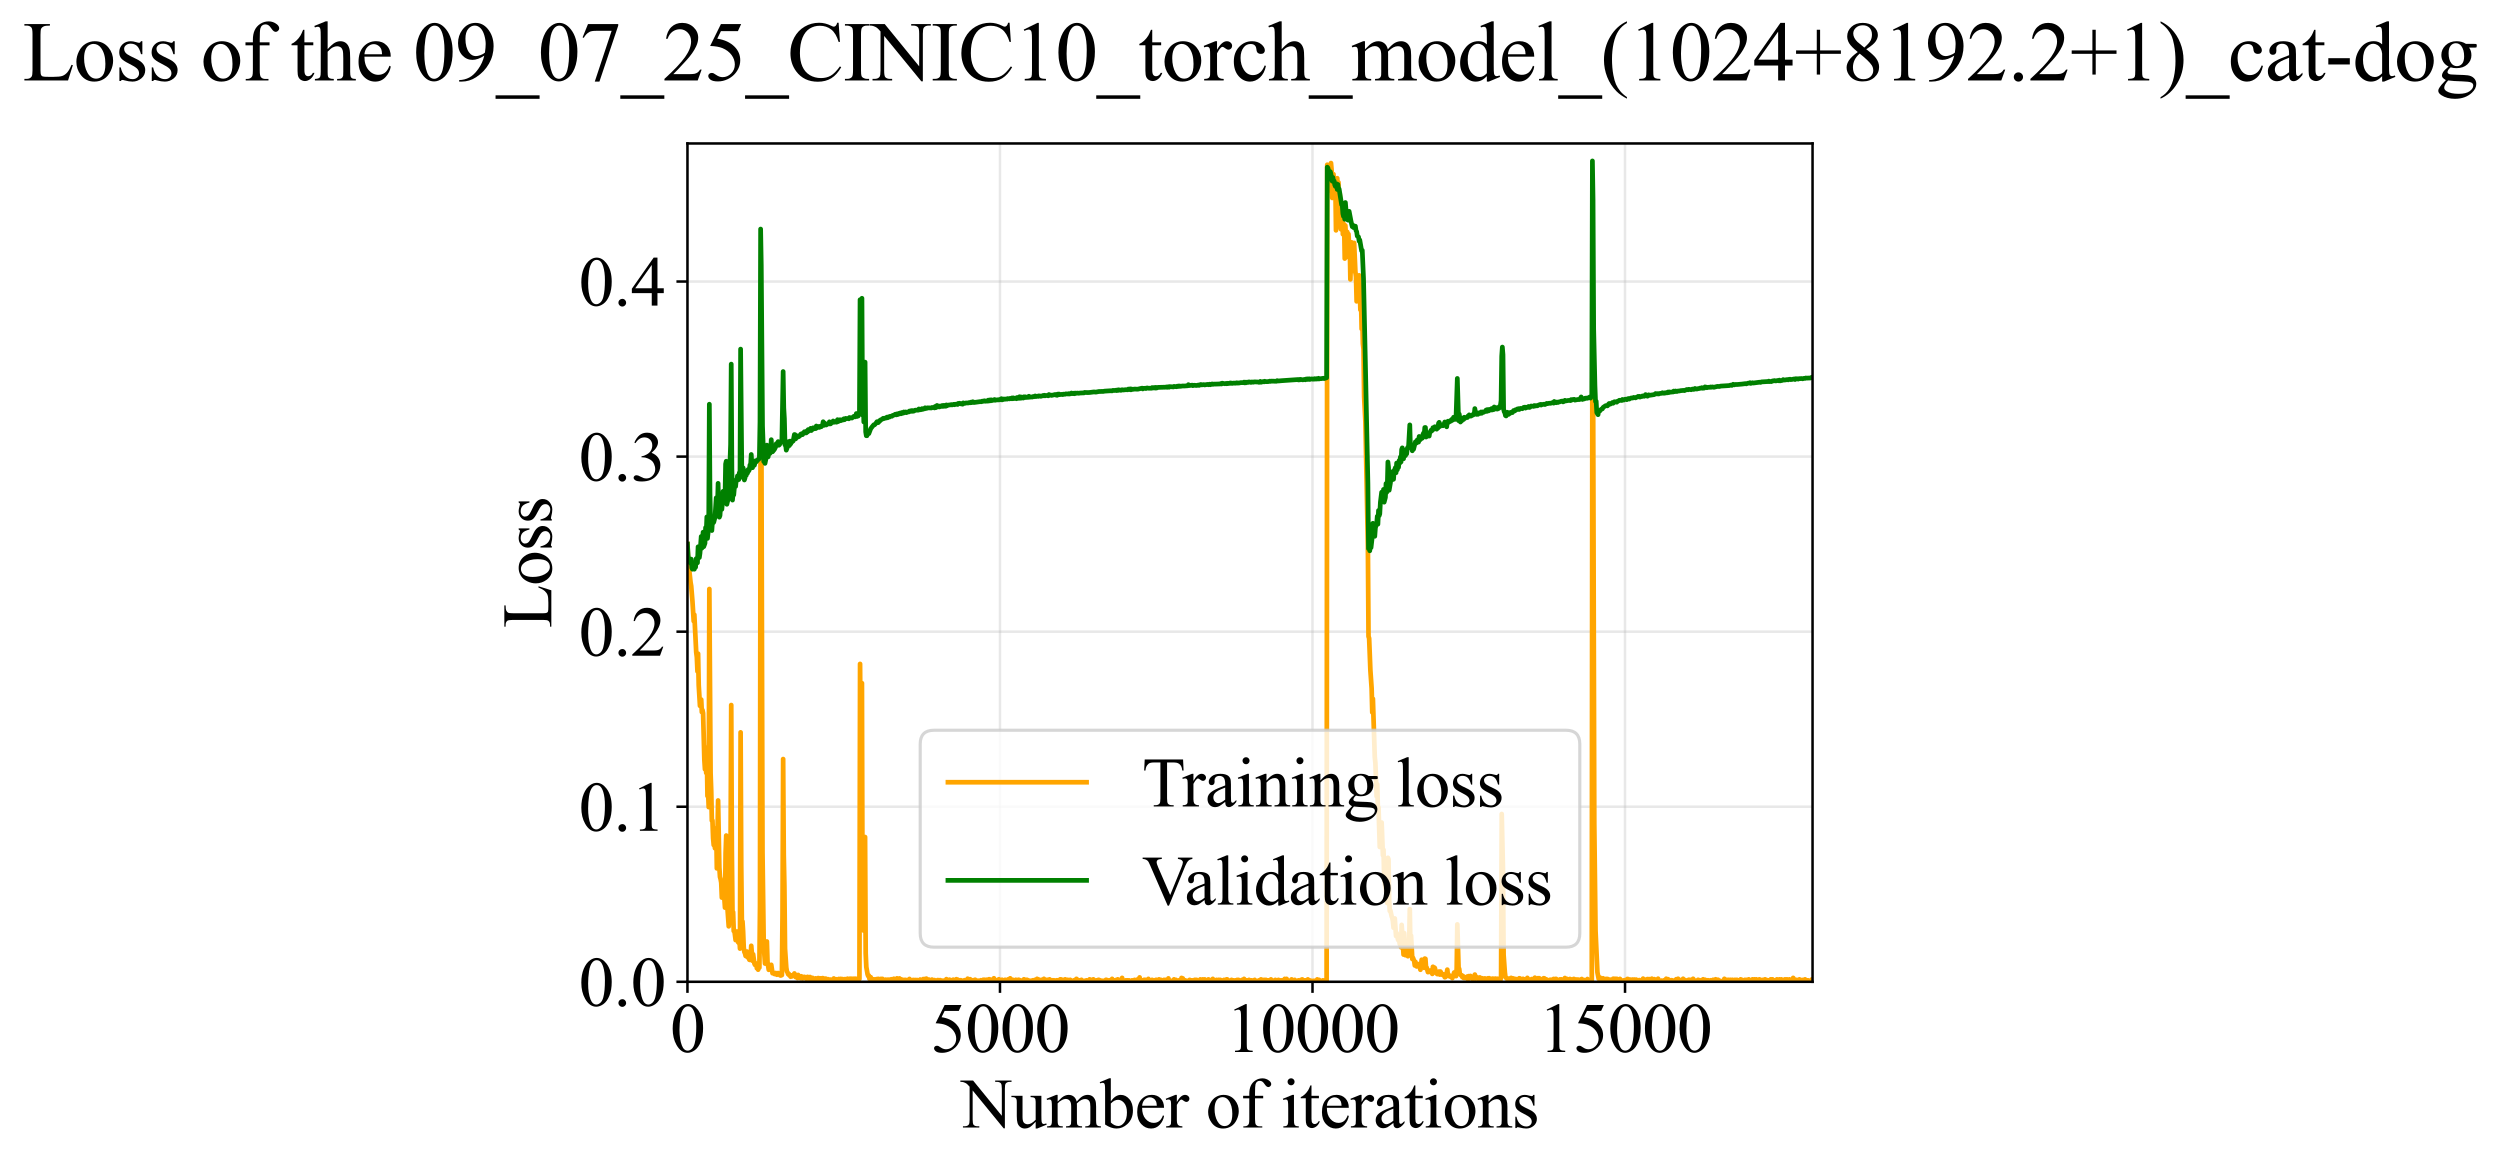 <?xml version="1.0" encoding="utf-8" standalone="no"?>
<!DOCTYPE svg PUBLIC "-//W3C//DTD SVG 1.1//EN"
  "http://www.w3.org/Graphics/SVG/1.1/DTD/svg11.dtd">
<svg xmlns:xlink="http://www.w3.org/1999/xlink" width="793.534pt" height="369.808pt" viewBox="0 0 793.534 369.808" xmlns="http://www.w3.org/2000/svg" version="1.1">
 <defs>
  <style type="text/css">*{stroke-linejoin: round; stroke-linecap: butt}</style>
 </defs>
 <g id="figure_1">
  <g id="patch_1">
   <path d="M 0 369.808 
L 793.534 369.808 
L 793.534 0 
L 0 0 
z
" style="fill: #ffffff"/>
  </g>
  <g id="axes_1">
   <g id="patch_2">
    <path d="M 218.207 311.644 
L 575.327 311.644 
L 575.327 45.532 
L 218.207 45.532 
z
" style="fill: #ffffff"/>
   </g>
   <g id="matplotlib.axis_1">
    <g id="xtick_1">
     <g id="line2d_1">
      <path d="M 218.207 311.644 
L 218.207 45.532 
" clip-path="url(#paa6602fe74)" style="fill: none; stroke: #b0b0b0; stroke-opacity: 0.3; stroke-width: 0.8; stroke-linecap: square"/>
     </g>
     <g id="line2d_2">
      <defs>
       <path id="m6ce29a963f" d="M 0 0 
L 0 3.5 
" style="stroke: #000000; stroke-width: 0.8"/>
      </defs>
      <g>
       <use xlink:href="#m6ce29a963f" x="218.207" y="311.644" style="stroke: #000000; stroke-width: 0.8"/>
      </g>
     </g>
     <g id="text_1">
      <!-- 0 -->
      <g transform="translate(212.707 333.92) scale(0.22 -0.22)">
       <defs>
        <path id="TimesNewRomanPSMT-30" d="M 231 2094 
Q 231 2819 450 3342 
Q 669 3866 1031 4122 
Q 1313 4325 1613 4325 
Q 2100 4325 2488 3828 
Q 2972 3213 2972 2159 
Q 2972 1422 2759 906 
Q 2547 391 2217 158 
Q 1888 -75 1581 -75 
Q 975 -75 572 641 
Q 231 1244 231 2094 
z
M 844 2016 
Q 844 1141 1059 588 
Q 1238 122 1591 122 
Q 1759 122 1940 273 
Q 2122 425 2216 781 
Q 2359 1319 2359 2297 
Q 2359 3022 2209 3506 
Q 2097 3866 1919 4016 
Q 1791 4119 1609 4119 
Q 1397 4119 1231 3928 
Q 1006 3669 925 3112 
Q 844 2556 844 2016 
z
" transform="scale(0.016)"/>
       </defs>
       <use xlink:href="#TimesNewRomanPSMT-30"/>
      </g>
     </g>
    </g>
    <g id="xtick_2">
     <g id="line2d_3">
      <path d="M 317.407 311.644 
L 317.407 45.532 
" clip-path="url(#paa6602fe74)" style="fill: none; stroke: #b0b0b0; stroke-opacity: 0.3; stroke-width: 0.8; stroke-linecap: square"/>
     </g>
     <g id="line2d_4">
      <g>
       <use xlink:href="#m6ce29a963f" x="317.407" y="311.644" style="stroke: #000000; stroke-width: 0.8"/>
      </g>
     </g>
     <g id="text_2">
      <!-- 5000 -->
      <g transform="translate(295.407 333.92) scale(0.22 -0.22)">
       <defs>
        <path id="TimesNewRomanPSMT-35" d="M 2778 4238 
L 2534 3706 
L 1259 3706 
L 981 3138 
Q 1809 3016 2294 2522 
Q 2709 2097 2709 1522 
Q 2709 1188 2573 903 
Q 2438 619 2231 419 
Q 2025 219 1772 97 
Q 1413 -75 1034 -75 
Q 653 -75 479 54 
Q 306 184 306 341 
Q 306 428 378 495 
Q 450 563 559 563 
Q 641 563 702 538 
Q 763 513 909 409 
Q 1144 247 1384 247 
Q 1750 247 2026 523 
Q 2303 800 2303 1197 
Q 2303 1581 2056 1914 
Q 1809 2247 1375 2428 
Q 1034 2569 447 2591 
L 1259 4238 
L 2778 4238 
z
" transform="scale(0.016)"/>
       </defs>
       <use xlink:href="#TimesNewRomanPSMT-35"/>
       <use xlink:href="#TimesNewRomanPSMT-30" transform="translate(50 0)"/>
       <use xlink:href="#TimesNewRomanPSMT-30" transform="translate(100 0)"/>
       <use xlink:href="#TimesNewRomanPSMT-30" transform="translate(150 0)"/>
      </g>
     </g>
    </g>
    <g id="xtick_3">
     <g id="line2d_5">
      <path d="M 416.607 311.644 
L 416.607 45.532 
" clip-path="url(#paa6602fe74)" style="fill: none; stroke: #b0b0b0; stroke-opacity: 0.3; stroke-width: 0.8; stroke-linecap: square"/>
     </g>
     <g id="line2d_6">
      <g>
       <use xlink:href="#m6ce29a963f" x="416.607" y="311.644" style="stroke: #000000; stroke-width: 0.8"/>
      </g>
     </g>
     <g id="text_3">
      <!-- 10000 -->
      <g transform="translate(389.107 333.92) scale(0.22 -0.22)">
       <defs>
        <path id="TimesNewRomanPSMT-31" d="M 750 3822 
L 1781 4325 
L 1884 4325 
L 1884 747 
Q 1884 391 1914 303 
Q 1944 216 2037 169 
Q 2131 122 2419 116 
L 2419 0 
L 825 0 
L 825 116 
Q 1125 122 1212 167 
Q 1300 213 1334 289 
Q 1369 366 1369 747 
L 1369 3034 
Q 1369 3497 1338 3628 
Q 1316 3728 1258 3775 
Q 1200 3822 1119 3822 
Q 1003 3822 797 3725 
L 750 3822 
z
" transform="scale(0.016)"/>
       </defs>
       <use xlink:href="#TimesNewRomanPSMT-31"/>
       <use xlink:href="#TimesNewRomanPSMT-30" transform="translate(50 0)"/>
       <use xlink:href="#TimesNewRomanPSMT-30" transform="translate(100 0)"/>
       <use xlink:href="#TimesNewRomanPSMT-30" transform="translate(150 0)"/>
       <use xlink:href="#TimesNewRomanPSMT-30" transform="translate(200 0)"/>
      </g>
     </g>
    </g>
    <g id="xtick_4">
     <g id="line2d_7">
      <path d="M 515.807 311.644 
L 515.807 45.532 
" clip-path="url(#paa6602fe74)" style="fill: none; stroke: #b0b0b0; stroke-opacity: 0.3; stroke-width: 0.8; stroke-linecap: square"/>
     </g>
     <g id="line2d_8">
      <g>
       <use xlink:href="#m6ce29a963f" x="515.807" y="311.644" style="stroke: #000000; stroke-width: 0.8"/>
      </g>
     </g>
     <g id="text_4">
      <!-- 15000 -->
      <g transform="translate(488.307 333.92) scale(0.22 -0.22)">
       <use xlink:href="#TimesNewRomanPSMT-31"/>
       <use xlink:href="#TimesNewRomanPSMT-35" transform="translate(50 0)"/>
       <use xlink:href="#TimesNewRomanPSMT-30" transform="translate(100 0)"/>
       <use xlink:href="#TimesNewRomanPSMT-30" transform="translate(150 0)"/>
       <use xlink:href="#TimesNewRomanPSMT-30" transform="translate(200 0)"/>
      </g>
     </g>
    </g>
    <g id="text_5">
     <!-- Number of iterations -->
     <g transform="translate(305.125 357.902) scale(0.22 -0.22)">
      <defs>
       <path id="TimesNewRomanPSMT-4e" d="M -84 4238 
L 1066 4238 
L 3656 1059 
L 3656 3503 
Q 3656 3894 3569 3991 
Q 3453 4122 3203 4122 
L 3056 4122 
L 3056 4238 
L 4531 4238 
L 4531 4122 
L 4381 4122 
Q 4113 4122 4000 3959 
Q 3931 3859 3931 3503 
L 3931 -69 
L 3819 -69 
L 1025 3344 
L 1025 734 
Q 1025 344 1109 247 
Q 1228 116 1475 116 
L 1625 116 
L 1625 0 
L 150 0 
L 150 116 
L 297 116 
Q 569 116 681 278 
Q 750 378 750 734 
L 750 3681 
Q 566 3897 470 3965 
Q 375 4034 191 4094 
Q 100 4122 -84 4122 
L -84 4238 
z
" transform="scale(0.016)"/>
       <path id="TimesNewRomanPSMT-75" d="M 2709 2863 
L 2709 1128 
Q 2709 631 2732 520 
Q 2756 409 2807 365 
Q 2859 322 2928 322 
Q 3025 322 3147 375 
L 3191 266 
L 2334 -88 
L 2194 -88 
L 2194 519 
Q 1825 119 1631 15 
Q 1438 -88 1222 -88 
Q 981 -88 804 51 
Q 628 191 559 409 
Q 491 628 491 1028 
L 491 2306 
Q 491 2509 447 2587 
Q 403 2666 317 2708 
Q 231 2750 6 2747 
L 6 2863 
L 1009 2863 
L 1009 947 
Q 1009 547 1148 422 
Q 1288 297 1484 297 
Q 1619 297 1789 381 
Q 1959 466 2194 703 
L 2194 2325 
Q 2194 2569 2105 2655 
Q 2016 2741 1734 2747 
L 1734 2863 
L 2709 2863 
z
" transform="scale(0.016)"/>
       <path id="TimesNewRomanPSMT-6d" d="M 1050 2338 
Q 1363 2650 1419 2697 
Q 1559 2816 1721 2881 
Q 1884 2947 2044 2947 
Q 2313 2947 2506 2790 
Q 2700 2634 2766 2338 
Q 3088 2713 3309 2830 
Q 3531 2947 3766 2947 
Q 3994 2947 4170 2830 
Q 4347 2713 4450 2447 
Q 4519 2266 4519 1878 
L 4519 647 
Q 4519 378 4559 278 
Q 4591 209 4675 161 
Q 4759 113 4950 113 
L 4950 0 
L 3538 0 
L 3538 113 
L 3597 113 
Q 3781 113 3884 184 
Q 3956 234 3988 344 
Q 4000 397 4000 647 
L 4000 1878 
Q 4000 2228 3916 2372 
Q 3794 2572 3525 2572 
Q 3359 2572 3192 2489 
Q 3025 2406 2788 2181 
L 2781 2147 
L 2788 2013 
L 2788 647 
Q 2788 353 2820 281 
Q 2853 209 2943 161 
Q 3034 113 3253 113 
L 3253 0 
L 1806 0 
L 1806 113 
Q 2044 113 2133 169 
Q 2222 225 2256 338 
Q 2272 391 2272 647 
L 2272 1878 
Q 2272 2228 2169 2381 
Q 2031 2581 1784 2581 
Q 1616 2581 1450 2491 
Q 1191 2353 1050 2181 
L 1050 647 
Q 1050 366 1089 281 
Q 1128 197 1204 155 
Q 1281 113 1516 113 
L 1516 0 
L 100 0 
L 100 113 
Q 297 113 375 155 
Q 453 197 493 289 
Q 534 381 534 647 
L 534 1741 
Q 534 2213 506 2350 
Q 484 2453 437 2492 
Q 391 2531 309 2531 
Q 222 2531 100 2484 
L 53 2597 
L 916 2947 
L 1050 2947 
L 1050 2338 
z
" transform="scale(0.016)"/>
       <path id="TimesNewRomanPSMT-62" d="M 984 2369 
Q 1400 2947 1881 2947 
Q 2322 2947 2650 2570 
Q 2978 2194 2978 1541 
Q 2978 778 2472 313 
Q 2038 -88 1503 -88 
Q 1253 -88 995 3 
Q 738 94 469 275 
L 469 3241 
Q 469 3728 445 3840 
Q 422 3953 372 3993 
Q 322 4034 247 4034 
Q 159 4034 28 3984 
L -16 4094 
L 844 4444 
L 984 4444 
L 984 2369 
z
M 984 2169 
L 984 456 
Q 1144 300 1314 220 
Q 1484 141 1663 141 
Q 1947 141 2192 453 
Q 2438 766 2438 1363 
Q 2438 1913 2192 2208 
Q 1947 2503 1634 2503 
Q 1469 2503 1303 2419 
Q 1178 2356 984 2169 
z
" transform="scale(0.016)"/>
       <path id="TimesNewRomanPSMT-65" d="M 681 1784 
Q 678 1147 991 784 
Q 1303 422 1725 422 
Q 2006 422 2214 576 
Q 2422 731 2563 1106 
L 2659 1044 
Q 2594 616 2278 264 
Q 1963 -88 1488 -88 
Q 972 -88 605 314 
Q 238 716 238 1394 
Q 238 2128 614 2539 
Q 991 2950 1559 2950 
Q 2041 2950 2350 2633 
Q 2659 2316 2659 1784 
L 681 1784 
z
M 681 1966 
L 2006 1966 
Q 1991 2241 1941 2353 
Q 1863 2528 1708 2628 
Q 1553 2728 1384 2728 
Q 1125 2728 920 2526 
Q 716 2325 681 1966 
z
" transform="scale(0.016)"/>
       <path id="TimesNewRomanPSMT-72" d="M 1038 2947 
L 1038 2303 
Q 1397 2947 1775 2947 
Q 1947 2947 2059 2842 
Q 2172 2738 2172 2600 
Q 2172 2478 2090 2393 
Q 2009 2309 1897 2309 
Q 1788 2309 1652 2417 
Q 1516 2525 1450 2525 
Q 1394 2525 1328 2463 
Q 1188 2334 1038 2041 
L 1038 669 
Q 1038 431 1097 309 
Q 1138 225 1241 169 
Q 1344 113 1538 113 
L 1538 0 
L 72 0 
L 72 113 
Q 291 113 397 181 
Q 475 231 506 341 
Q 522 394 522 644 
L 522 1753 
Q 522 2253 501 2348 
Q 481 2444 426 2487 
Q 372 2531 291 2531 
Q 194 2531 72 2484 
L 41 2597 
L 906 2947 
L 1038 2947 
z
" transform="scale(0.016)"/>
       <path id="TimesNewRomanPSMT-20" transform="scale(0.016)"/>
       <path id="TimesNewRomanPSMT-6f" d="M 1600 2947 
Q 2250 2947 2644 2453 
Q 2978 2031 2978 1484 
Q 2978 1100 2793 706 
Q 2609 313 2286 112 
Q 1963 -88 1566 -88 
Q 919 -88 538 428 
Q 216 863 216 1403 
Q 216 1797 411 2186 
Q 606 2575 925 2761 
Q 1244 2947 1600 2947 
z
M 1503 2744 
Q 1338 2744 1170 2645 
Q 1003 2547 900 2300 
Q 797 2053 797 1666 
Q 797 1041 1045 587 
Q 1294 134 1700 134 
Q 2003 134 2200 384 
Q 2397 634 2397 1244 
Q 2397 2006 2069 2444 
Q 1847 2744 1503 2744 
z
" transform="scale(0.016)"/>
       <path id="TimesNewRomanPSMT-66" d="M 1319 2638 
L 1319 756 
Q 1319 356 1406 250 
Q 1522 113 1716 113 
L 1975 113 
L 1975 0 
L 266 0 
L 266 113 
L 394 113 
Q 519 113 622 175 
Q 725 238 764 344 
Q 803 450 803 756 
L 803 2638 
L 247 2638 
L 247 2863 
L 803 2863 
L 803 3050 
Q 803 3478 940 3775 
Q 1078 4072 1361 4255 
Q 1644 4438 1997 4438 
Q 2325 4438 2600 4225 
Q 2781 4084 2781 3909 
Q 2781 3816 2700 3733 
Q 2619 3650 2525 3650 
Q 2453 3650 2373 3701 
Q 2294 3753 2178 3923 
Q 2063 4094 1966 4153 
Q 1869 4213 1750 4213 
Q 1606 4213 1506 4136 
Q 1406 4059 1362 3898 
Q 1319 3738 1319 3069 
L 1319 2863 
L 2056 2863 
L 2056 2638 
L 1319 2638 
z
" transform="scale(0.016)"/>
       <path id="TimesNewRomanPSMT-69" d="M 928 4444 
Q 1059 4444 1151 4351 
Q 1244 4259 1244 4128 
Q 1244 3997 1151 3903 
Q 1059 3809 928 3809 
Q 797 3809 703 3903 
Q 609 3997 609 4128 
Q 609 4259 701 4351 
Q 794 4444 928 4444 
z
M 1188 2947 
L 1188 647 
Q 1188 378 1227 289 
Q 1266 200 1342 156 
Q 1419 113 1622 113 
L 1622 0 
L 231 0 
L 231 113 
Q 441 113 512 153 
Q 584 194 626 287 
Q 669 381 669 647 
L 669 1750 
Q 669 2216 641 2353 
Q 619 2453 572 2492 
Q 525 2531 444 2531 
Q 356 2531 231 2484 
L 188 2597 
L 1050 2947 
L 1188 2947 
z
" transform="scale(0.016)"/>
       <path id="TimesNewRomanPSMT-74" d="M 1031 3803 
L 1031 2863 
L 1700 2863 
L 1700 2644 
L 1031 2644 
L 1031 788 
Q 1031 509 1111 412 
Q 1191 316 1316 316 
Q 1419 316 1516 380 
Q 1613 444 1666 569 
L 1788 569 
Q 1678 263 1478 108 
Q 1278 -47 1066 -47 
Q 922 -47 784 33 
Q 647 113 581 261 
Q 516 409 516 719 
L 516 2644 
L 63 2644 
L 63 2747 
Q 234 2816 414 2980 
Q 594 3144 734 3369 
Q 806 3488 934 3803 
L 1031 3803 
z
" transform="scale(0.016)"/>
       <path id="TimesNewRomanPSMT-61" d="M 1822 413 
Q 1381 72 1269 19 
Q 1100 -59 909 -59 
Q 613 -59 420 144 
Q 228 347 228 678 
Q 228 888 322 1041 
Q 450 1253 767 1440 
Q 1084 1628 1822 1897 
L 1822 2009 
Q 1822 2438 1686 2597 
Q 1550 2756 1291 2756 
Q 1094 2756 978 2650 
Q 859 2544 859 2406 
L 866 2225 
Q 866 2081 792 2003 
Q 719 1925 600 1925 
Q 484 1925 411 2006 
Q 338 2088 338 2228 
Q 338 2497 613 2722 
Q 888 2947 1384 2947 
Q 1766 2947 2009 2819 
Q 2194 2722 2281 2516 
Q 2338 2381 2338 1966 
L 2338 994 
Q 2338 584 2353 492 
Q 2369 400 2405 369 
Q 2441 338 2488 338 
Q 2538 338 2575 359 
Q 2641 400 2828 588 
L 2828 413 
Q 2478 -56 2159 -56 
Q 2006 -56 1915 50 
Q 1825 156 1822 413 
z
M 1822 616 
L 1822 1706 
Q 1350 1519 1213 1441 
Q 966 1303 859 1153 
Q 753 1003 753 825 
Q 753 600 887 451 
Q 1022 303 1197 303 
Q 1434 303 1822 616 
z
" transform="scale(0.016)"/>
       <path id="TimesNewRomanPSMT-6e" d="M 1034 2341 
Q 1538 2947 1994 2947 
Q 2228 2947 2397 2830 
Q 2566 2713 2666 2444 
Q 2734 2256 2734 1869 
L 2734 647 
Q 2734 375 2778 278 
Q 2813 200 2889 156 
Q 2966 113 3172 113 
L 3172 0 
L 1756 0 
L 1756 113 
L 1816 113 
Q 2016 113 2095 173 
Q 2175 234 2206 353 
Q 2219 400 2219 647 
L 2219 1819 
Q 2219 2209 2117 2386 
Q 2016 2563 1775 2563 
Q 1403 2563 1034 2156 
L 1034 647 
Q 1034 356 1069 288 
Q 1113 197 1189 155 
Q 1266 113 1500 113 
L 1500 0 
L 84 0 
L 84 113 
L 147 113 
Q 366 113 442 223 
Q 519 334 519 647 
L 519 1709 
Q 519 2225 495 2337 
Q 472 2450 423 2490 
Q 375 2531 294 2531 
Q 206 2531 84 2484 
L 38 2597 
L 900 2947 
L 1034 2947 
L 1034 2341 
z
" transform="scale(0.016)"/>
       <path id="TimesNewRomanPSMT-73" d="M 2050 2947 
L 2050 1972 
L 1947 1972 
Q 1828 2431 1642 2597 
Q 1456 2763 1169 2763 
Q 950 2763 815 2647 
Q 681 2531 681 2391 
Q 681 2216 781 2091 
Q 878 1963 1175 1819 
L 1631 1597 
Q 2266 1288 2266 781 
Q 2266 391 1970 151 
Q 1675 -88 1309 -88 
Q 1047 -88 709 6 
Q 606 38 541 38 
Q 469 38 428 -44 
L 325 -44 
L 325 978 
L 428 978 
Q 516 541 762 319 
Q 1009 97 1316 97 
Q 1531 97 1667 223 
Q 1803 350 1803 528 
Q 1803 744 1651 891 
Q 1500 1038 1047 1263 
Q 594 1488 453 1669 
Q 313 1847 313 2119 
Q 313 2472 555 2709 
Q 797 2947 1181 2947 
Q 1350 2947 1591 2875 
Q 1750 2828 1803 2828 
Q 1853 2828 1881 2850 
Q 1909 2872 1947 2947 
L 2050 2947 
z
" transform="scale(0.016)"/>
      </defs>
      <use xlink:href="#TimesNewRomanPSMT-4e"/>
      <use xlink:href="#TimesNewRomanPSMT-75" transform="translate(72.217 0)"/>
      <use xlink:href="#TimesNewRomanPSMT-6d" transform="translate(122.217 0)"/>
      <use xlink:href="#TimesNewRomanPSMT-62" transform="translate(200 0)"/>
      <use xlink:href="#TimesNewRomanPSMT-65" transform="translate(250 0)"/>
      <use xlink:href="#TimesNewRomanPSMT-72" transform="translate(294.385 0)"/>
      <use xlink:href="#TimesNewRomanPSMT-20" transform="translate(327.686 0)"/>
      <use xlink:href="#TimesNewRomanPSMT-6f" transform="translate(352.686 0)"/>
      <use xlink:href="#TimesNewRomanPSMT-66" transform="translate(402.686 0)"/>
      <use xlink:href="#TimesNewRomanPSMT-20" transform="translate(435.986 0)"/>
      <use xlink:href="#TimesNewRomanPSMT-69" transform="translate(460.986 0)"/>
      <use xlink:href="#TimesNewRomanPSMT-74" transform="translate(488.77 0)"/>
      <use xlink:href="#TimesNewRomanPSMT-65" transform="translate(516.553 0)"/>
      <use xlink:href="#TimesNewRomanPSMT-72" transform="translate(560.938 0)"/>
      <use xlink:href="#TimesNewRomanPSMT-61" transform="translate(594.238 0)"/>
      <use xlink:href="#TimesNewRomanPSMT-74" transform="translate(638.623 0)"/>
      <use xlink:href="#TimesNewRomanPSMT-69" transform="translate(666.406 0)"/>
      <use xlink:href="#TimesNewRomanPSMT-6f" transform="translate(694.189 0)"/>
      <use xlink:href="#TimesNewRomanPSMT-6e" transform="translate(744.189 0)"/>
      <use xlink:href="#TimesNewRomanPSMT-73" transform="translate(794.189 0)"/>
     </g>
    </g>
   </g>
   <g id="matplotlib.axis_2">
    <g id="ytick_1">
     <g id="line2d_9">
      <path d="M 218.207 311.644 
L 575.327 311.644 
" clip-path="url(#paa6602fe74)" style="fill: none; stroke: #b0b0b0; stroke-opacity: 0.3; stroke-width: 0.8; stroke-linecap: square"/>
     </g>
     <g id="line2d_10">
      <defs>
       <path id="m4568882b8b" d="M 0 0 
L -3.5 0 
" style="stroke: #000000; stroke-width: 0.8"/>
      </defs>
      <g>
       <use xlink:href="#m4568882b8b" x="218.207" y="311.644" style="stroke: #000000; stroke-width: 0.8"/>
      </g>
     </g>
     <g id="text_6">
      <!-- 0.0 -->
      <g transform="translate(183.707 319.282) scale(0.22 -0.22)">
       <defs>
        <path id="TimesNewRomanPSMT-2e" d="M 800 606 
Q 947 606 1047 504 
Q 1147 403 1147 259 
Q 1147 116 1045 14 
Q 944 -88 800 -88 
Q 656 -88 554 14 
Q 453 116 453 259 
Q 453 406 554 506 
Q 656 606 800 606 
z
" transform="scale(0.016)"/>
       </defs>
       <use xlink:href="#TimesNewRomanPSMT-30"/>
       <use xlink:href="#TimesNewRomanPSMT-2e" transform="translate(50 0)"/>
       <use xlink:href="#TimesNewRomanPSMT-30" transform="translate(75 0)"/>
      </g>
     </g>
    </g>
    <g id="ytick_2">
     <g id="line2d_11">
      <path d="M 218.207 256.071 
L 575.327 256.071 
" clip-path="url(#paa6602fe74)" style="fill: none; stroke: #b0b0b0; stroke-opacity: 0.3; stroke-width: 0.8; stroke-linecap: square"/>
     </g>
     <g id="line2d_12">
      <g>
       <use xlink:href="#m4568882b8b" x="218.207" y="256.071" style="stroke: #000000; stroke-width: 0.8"/>
      </g>
     </g>
     <g id="text_7">
      <!-- 0.1 -->
      <g transform="translate(183.707 263.709) scale(0.22 -0.22)">
       <use xlink:href="#TimesNewRomanPSMT-30"/>
       <use xlink:href="#TimesNewRomanPSMT-2e" transform="translate(50 0)"/>
       <use xlink:href="#TimesNewRomanPSMT-31" transform="translate(75 0)"/>
      </g>
     </g>
    </g>
    <g id="ytick_3">
     <g id="line2d_13">
      <path d="M 218.207 200.499 
L 575.327 200.499 
" clip-path="url(#paa6602fe74)" style="fill: none; stroke: #b0b0b0; stroke-opacity: 0.3; stroke-width: 0.8; stroke-linecap: square"/>
     </g>
     <g id="line2d_14">
      <g>
       <use xlink:href="#m4568882b8b" x="218.207" y="200.499" style="stroke: #000000; stroke-width: 0.8"/>
      </g>
     </g>
     <g id="text_8">
      <!-- 0.2 -->
      <g transform="translate(183.707 208.137) scale(0.22 -0.22)">
       <defs>
        <path id="TimesNewRomanPSMT-32" d="M 2934 816 
L 2638 0 
L 138 0 
L 138 116 
Q 1241 1122 1691 1759 
Q 2141 2397 2141 2925 
Q 2141 3328 1894 3587 
Q 1647 3847 1303 3847 
Q 991 3847 742 3664 
Q 494 3481 375 3128 
L 259 3128 
Q 338 3706 661 4015 
Q 984 4325 1469 4325 
Q 1984 4325 2329 3994 
Q 2675 3663 2675 3213 
Q 2675 2891 2525 2569 
Q 2294 2063 1775 1497 
Q 997 647 803 472 
L 1909 472 
Q 2247 472 2383 497 
Q 2519 522 2628 598 
Q 2738 675 2819 816 
L 2934 816 
z
" transform="scale(0.016)"/>
       </defs>
       <use xlink:href="#TimesNewRomanPSMT-30"/>
       <use xlink:href="#TimesNewRomanPSMT-2e" transform="translate(50 0)"/>
       <use xlink:href="#TimesNewRomanPSMT-32" transform="translate(75 0)"/>
      </g>
     </g>
    </g>
    <g id="ytick_4">
     <g id="line2d_15">
      <path d="M 218.207 144.926 
L 575.327 144.926 
" clip-path="url(#paa6602fe74)" style="fill: none; stroke: #b0b0b0; stroke-opacity: 0.3; stroke-width: 0.8; stroke-linecap: square"/>
     </g>
     <g id="line2d_16">
      <g>
       <use xlink:href="#m4568882b8b" x="218.207" y="144.926" style="stroke: #000000; stroke-width: 0.8"/>
      </g>
     </g>
     <g id="text_9">
      <!-- 0.3 -->
      <g transform="translate(183.707 152.564) scale(0.22 -0.22)">
       <defs>
        <path id="TimesNewRomanPSMT-33" d="M 325 3431 
Q 506 3859 782 4092 
Q 1059 4325 1472 4325 
Q 1981 4325 2253 3994 
Q 2459 3747 2459 3466 
Q 2459 3003 1878 2509 
Q 2269 2356 2469 2072 
Q 2669 1788 2669 1403 
Q 2669 853 2319 450 
Q 1863 -75 997 -75 
Q 569 -75 414 31 
Q 259 138 259 259 
Q 259 350 332 419 
Q 406 488 509 488 
Q 588 488 669 463 
Q 722 447 909 348 
Q 1097 250 1169 231 
Q 1284 197 1416 197 
Q 1734 197 1970 444 
Q 2206 691 2206 1028 
Q 2206 1275 2097 1509 
Q 2016 1684 1919 1775 
Q 1784 1900 1550 2001 
Q 1316 2103 1072 2103 
L 972 2103 
L 972 2197 
Q 1219 2228 1467 2375 
Q 1716 2522 1828 2728 
Q 1941 2934 1941 3181 
Q 1941 3503 1739 3701 
Q 1538 3900 1238 3900 
Q 753 3900 428 3381 
L 325 3431 
z
" transform="scale(0.016)"/>
       </defs>
       <use xlink:href="#TimesNewRomanPSMT-30"/>
       <use xlink:href="#TimesNewRomanPSMT-2e" transform="translate(50 0)"/>
       <use xlink:href="#TimesNewRomanPSMT-33" transform="translate(75 0)"/>
      </g>
     </g>
    </g>
    <g id="ytick_5">
     <g id="line2d_17">
      <path d="M 218.207 89.354 
L 575.327 89.354 
" clip-path="url(#paa6602fe74)" style="fill: none; stroke: #b0b0b0; stroke-opacity: 0.3; stroke-width: 0.8; stroke-linecap: square"/>
     </g>
     <g id="line2d_18">
      <g>
       <use xlink:href="#m4568882b8b" x="218.207" y="89.354" style="stroke: #000000; stroke-width: 0.8"/>
      </g>
     </g>
     <g id="text_10">
      <!-- 0.4 -->
      <g transform="translate(183.707 96.992) scale(0.22 -0.22)">
       <defs>
        <path id="TimesNewRomanPSMT-34" d="M 2978 1563 
L 2978 1119 
L 2409 1119 
L 2409 0 
L 1894 0 
L 1894 1119 
L 100 1119 
L 100 1519 
L 2066 4325 
L 2409 4325 
L 2409 1563 
L 2978 1563 
z
M 1894 1563 
L 1894 3666 
L 406 1563 
L 1894 1563 
z
" transform="scale(0.016)"/>
       </defs>
       <use xlink:href="#TimesNewRomanPSMT-30"/>
       <use xlink:href="#TimesNewRomanPSMT-2e" transform="translate(50 0)"/>
       <use xlink:href="#TimesNewRomanPSMT-34" transform="translate(75 0)"/>
      </g>
     </g>
    </g>
    <g id="text_11">
     <!-- Loss -->
     <g transform="translate(175.001 199.369) rotate(-90) scale(0.22 -0.22)">
      <defs>
       <path id="TimesNewRomanPSMT-4c" d="M 3669 1172 
L 3772 1150 
L 3409 0 
L 128 0 
L 128 116 
L 288 116 
Q 556 116 672 291 
Q 738 391 738 753 
L 738 3488 
Q 738 3884 650 3984 
Q 528 4122 288 4122 
L 128 4122 
L 128 4238 
L 2047 4238 
L 2047 4122 
Q 1709 4125 1573 4059 
Q 1438 3994 1388 3894 
Q 1338 3794 1338 3416 
L 1338 753 
Q 1338 494 1388 397 
Q 1425 331 1503 300 
Q 1581 269 1991 269 
L 2300 269 
Q 2788 269 2984 341 
Q 3181 413 3343 595 
Q 3506 778 3669 1172 
z
" transform="scale(0.016)"/>
      </defs>
      <use xlink:href="#TimesNewRomanPSMT-4c"/>
      <use xlink:href="#TimesNewRomanPSMT-6f" transform="translate(61.084 0)"/>
      <use xlink:href="#TimesNewRomanPSMT-73" transform="translate(111.084 0)"/>
      <use xlink:href="#TimesNewRomanPSMT-73" transform="translate(150 0)"/>
     </g>
    </g>
   </g>
   <g id="line2d_19">
    <path d="M 218.207 172.69 
L 218.406 177.513 
L 218.803 181.248 
L 219.2 184.873 
L 219.398 186.04 
L 219.795 190.889 
L 220.192 197.165 
L 220.391 195.113 
L 220.986 207.014 
L 221.185 208.596 
L 221.383 213.101 
L 221.582 207.492 
L 221.78 217.469 
L 222.177 224.032 
L 222.376 222.284 
L 222.574 222.061 
L 222.773 226.035 
L 222.971 225.384 
L 223.17 226.373 
L 223.567 241.127 
L 223.765 244.193 
L 223.964 237.275 
L 224.162 245.345 
L 224.361 239.745 
L 224.559 252.667 
L 224.758 251.326 
L 224.956 256.186 
L 225.155 186.966 
L 225.552 245.375 
L 225.75 250.897 
L 225.949 260.456 
L 226.147 260.439 
L 226.346 266.031 
L 226.544 268.228 
L 226.743 267.599 
L 226.942 269.243 
L 227.14 267.767 
L 227.339 262.885 
L 227.537 275.626 
L 227.934 254.086 
L 228.331 275.329 
L 228.53 278.328 
L 228.728 279.034 
L 228.927 280.16 
L 229.125 284.904 
L 229.324 284.319 
L 229.522 282.452 
L 229.721 284.628 
L 229.919 285.192 
L 230.118 288.091 
L 230.316 270.832 
L 230.515 265.217 
L 230.713 287.717 
L 230.912 288.459 
L 231.309 294.023 
L 231.507 288.157 
L 231.904 266.001 
L 232.103 223.793 
L 232.301 269.925 
L 232.5 289.537 
L 232.698 289.522 
L 232.897 295.522 
L 233.095 295.278 
L 233.492 298.392 
L 233.691 297.246 
L 233.889 296.903 
L 234.088 295.676 
L 234.286 299.058 
L 234.485 299.29 
L 234.683 298.007 
L 234.882 301.093 
L 235.08 232.464 
L 235.279 274.803 
L 235.477 293.017 
L 235.676 292.476 
L 235.874 295.652 
L 236.073 300.728 
L 236.271 302.183 
L 236.47 302.572 
L 236.669 303.431 
L 236.867 303.235 
L 237.066 302.023 
L 237.264 303.849 
L 237.463 302.844 
L 237.86 304.644 
L 238.058 304.692 
L 238.257 303.844 
L 238.455 300.207 
L 238.852 304.961 
L 239.051 302.913 
L 239.448 305.827 
L 239.646 306.255 
L 239.845 306.244 
L 240.043 305.811 
L 240.242 307.347 
L 240.44 306.903 
L 240.639 307.785 
L 240.837 307.213 
L 241.036 307.13 
L 241.234 287.668 
L 241.433 112.513 
L 241.631 119.783 
L 242.028 270.43 
L 242.425 300.206 
L 242.822 305.842 
L 243.021 305.276 
L 243.219 305.92 
L 243.418 298.841 
L 243.616 305.336 
L 244.013 307.823 
L 244.212 306.338 
L 244.41 307.482 
L 244.609 307.793 
L 244.807 306.249 
L 245.204 308.912 
L 245.403 308.725 
L 245.601 308.825 
L 245.8 309.154 
L 245.999 309.179 
L 246.197 308.842 
L 246.594 309.393 
L 246.793 309.304 
L 246.991 308.864 
L 247.19 309.172 
L 247.388 309.071 
L 247.587 309.569 
L 247.785 309.649 
L 248.182 309.491 
L 248.381 290.257 
L 248.579 240.94 
L 248.778 271.364 
L 248.976 281.193 
L 249.175 301.102 
L 249.572 307.076 
L 249.77 308.36 
L 249.969 308.663 
L 250.167 309.223 
L 250.366 309.098 
L 250.564 309.605 
L 250.763 309.465 
L 250.961 310.024 
L 251.16 309.582 
L 251.358 309.92 
L 251.557 309.569 
L 251.755 309.73 
L 251.954 309.513 
L 252.152 308.986 
L 252.351 309.364 
L 252.549 310.145 
L 252.946 310.171 
L 253.145 310.476 
L 253.343 309.465 
L 253.542 310.243 
L 253.74 310.142 
L 253.939 310.204 
L 254.137 310.537 
L 254.336 309.88 
L 254.733 310.597 
L 254.931 310.122 
L 255.328 310.063 
L 255.726 310.564 
L 255.924 310.707 
L 256.321 310.068 
L 256.52 310.618 
L 256.718 310.509 
L 256.917 310.684 
L 257.115 310.118 
L 257.314 310.635 
L 257.512 310.457 
L 257.711 310.799 
L 257.909 310.383 
L 258.108 310.733 
L 258.505 310.837 
L 258.902 310.542 
L 259.1 310.682 
L 259.299 310.601 
L 259.497 310.838 
L 259.696 310.452 
L 260.093 310.549 
L 260.291 311.157 
L 260.49 310.529 
L 260.688 310.877 
L 261.085 310.479 
L 261.284 310.5 
L 261.681 310.755 
L 261.879 311.079 
L 262.078 310.619 
L 262.276 310.878 
L 262.475 310.793 
L 262.673 311.004 
L 262.872 310.805 
L 263.269 311.216 
L 263.467 310.94 
L 263.666 310.935 
L 264.063 311.313 
L 264.46 311.093 
L 264.658 310.581 
L 264.857 311.002 
L 265.254 311.011 
L 265.453 310.829 
L 265.85 311.116 
L 266.048 310.995 
L 266.247 310.728 
L 266.445 311.188 
L 266.644 311.298 
L 266.842 310.702 
L 267.041 310.762 
L 267.239 311.025 
L 267.438 310.768 
L 267.835 311.218 
L 268.033 311.171 
L 268.232 310.782 
L 268.43 311.075 
L 268.629 311.058 
L 268.827 311.258 
L 269.026 310.646 
L 269.224 311.265 
L 269.423 311.116 
L 269.82 310.647 
L 270.018 311.103 
L 270.217 310.656 
L 270.415 310.792 
L 270.614 311.243 
L 270.812 310.657 
L 271.011 311.259 
L 271.209 311.386 
L 271.408 310.639 
L 271.606 311.248 
L 271.805 310.686 
L 272.003 311.283 
L 272.4 310.601 
L 272.599 310.857 
L 272.797 310.717 
L 272.996 210.737 
L 273.393 264.878 
L 273.591 216.847 
L 273.79 289.761 
L 273.988 272.486 
L 274.187 295.41 
L 274.385 291.254 
L 274.584 265.688 
L 274.782 302.601 
L 274.981 306.941 
L 275.378 309.252 
L 275.577 309.802 
L 275.775 309.641 
L 275.974 310.688 
L 276.371 310.178 
L 276.569 310.927 
L 276.768 310.9 
L 276.966 311.126 
L 277.363 310.836 
L 277.562 310.993 
L 278.157 310.804 
L 278.356 310.772 
L 278.554 310.981 
L 278.753 310.698 
L 278.951 311.014 
L 279.348 310.889 
L 279.547 310.72 
L 279.745 310.994 
L 279.944 310.71 
L 280.142 310.731 
L 280.341 311.202 
L 280.539 311.063 
L 280.936 311.096 
L 281.135 310.948 
L 281.532 311.236 
L 281.73 310.969 
L 282.326 310.972 
L 282.723 310.969 
L 282.921 310.826 
L 283.318 311.008 
L 283.517 310.993 
L 283.715 310.667 
L 284.112 311.293 
L 284.311 311.297 
L 284.509 311.167 
L 284.708 310.545 
L 284.907 311.314 
L 285.105 311.141 
L 285.304 311.463 
L 285.502 310.559 
L 285.701 311.18 
L 285.899 310.843 
L 286.098 310.854 
L 286.296 311.326 
L 286.495 311.484 
L 286.892 311.033 
L 287.09 311.35 
L 287.289 311.022 
L 287.487 311.038 
L 287.686 311.347 
L 287.884 311.355 
L 288.083 311.059 
L 288.281 311.053 
L 288.48 311.19 
L 288.678 310.734 
L 288.877 311.218 
L 289.075 311.058 
L 289.472 311.51 
L 289.869 311.04 
L 290.266 311.374 
L 290.465 311.057 
L 290.663 311.378 
L 291.06 311.065 
L 291.259 311.235 
L 291.457 311.216 
L 291.854 311.536 
L 292.053 310.922 
L 292.251 311.07 
L 292.45 311.385 
L 292.648 311.234 
L 293.045 310.773 
L 293.244 311.073 
L 293.442 310.756 
L 293.641 311.244 
L 294.038 310.628 
L 294.237 311.231 
L 294.435 311.242 
L 294.832 310.926 
L 295.229 311.4 
L 295.428 311.403 
L 295.825 310.931 
L 296.023 311.095 
L 296.222 311.097 
L 296.42 311.242 
L 296.619 311.089 
L 296.817 311.561 
L 297.016 311.243 
L 297.214 311.249 
L 297.413 311.392 
L 297.611 311.098 
L 297.81 311.104 
L 298.008 311.405 
L 298.207 311.41 
L 298.405 311.103 
L 298.604 311.395 
L 298.802 311.245 
L 299.001 311.257 
L 299.398 311.565 
L 299.596 311.264 
L 299.795 311.568 
L 299.993 311.263 
L 300.192 311.239 
L 300.39 310.794 
L 300.589 311.426 
L 300.787 311.421 
L 300.986 311.263 
L 301.184 311.425 
L 301.383 310.956 
L 301.581 311.42 
L 301.78 311.273 
L 301.978 311.265 
L 302.177 311.109 
L 302.375 311.426 
L 302.574 310.957 
L 302.971 311.26 
L 303.169 311.273 
L 303.368 311.579 
L 303.566 310.809 
L 303.765 311.277 
L 303.964 310.938 
L 304.162 311.274 
L 304.361 311.126 
L 304.559 311.279 
L 304.758 311.586 
L 304.956 311.129 
L 305.552 311.426 
L 305.75 311.274 
L 305.949 311.435 
L 306.147 311.127 
L 306.346 311.429 
L 306.544 311.433 
L 306.743 311.589 
L 307.14 310.654 
L 307.338 311.282 
L 307.537 311.129 
L 307.735 311.438 
L 307.934 310.818 
L 308.132 311.285 
L 308.529 311.283 
L 308.728 311.439 
L 308.926 311.13 
L 309.125 311.591 
L 309.323 311.437 
L 309.522 310.976 
L 309.919 311.437 
L 310.117 311.293 
L 310.514 311.289 
L 310.713 311.445 
L 311.11 311.445 
L 311.308 311.138 
L 311.507 311.446 
L 311.705 311.444 
L 312.102 310.985 
L 312.301 311.136 
L 312.499 310.986 
L 312.698 311.447 
L 313.095 310.985 
L 313.492 310.981 
L 313.691 311.29 
L 313.889 310.83 
L 314.088 310.832 
L 314.485 311.143 
L 314.683 310.986 
L 315.08 311.607 
L 315.279 311.293 
L 315.477 310.519 
L 315.676 311.291 
L 315.874 311.136 
L 316.47 311.142 
L 316.668 311.452 
L 316.867 310.986 
L 317.065 310.825 
L 317.264 311.454 
L 317.462 311.301 
L 317.661 311.453 
L 317.859 311.452 
L 318.058 310.989 
L 318.653 311.457 
L 319.05 310.993 
L 319.249 311.301 
L 319.447 311.3 
L 319.646 311.454 
L 319.844 310.995 
L 320.043 310.838 
L 320.241 310.834 
L 320.44 311.61 
L 320.638 310.531 
L 320.837 310.992 
L 321.035 311.147 
L 321.234 310.995 
L 321.432 310.995 
L 321.631 311.15 
L 321.829 311.461 
L 322.425 310.99 
L 322.623 311.458 
L 322.822 311.151 
L 323.02 311.304 
L 323.219 310.994 
L 323.418 310.996 
L 323.616 311.303 
L 323.815 311.149 
L 324.013 311.459 
L 324.212 311.305 
L 324.609 311.307 
L 325.006 310.845 
L 325.403 311.461 
L 325.601 310.996 
L 325.8 311.307 
L 325.998 311.001 
L 326.197 311.154 
L 326.395 311.156 
L 326.594 311.304 
L 326.792 311.617 
L 327.189 311.31 
L 327.586 311.618 
L 327.785 311.157 
L 328.182 311.156 
L 328.38 311.464 
L 328.579 311 
L 328.777 311.002 
L 328.976 311.466 
L 329.174 310.696 
L 329.373 311.313 
L 329.571 310.847 
L 329.77 311.313 
L 329.968 311.314 
L 330.167 311.157 
L 330.365 311.311 
L 330.564 311.001 
L 330.762 311.463 
L 330.961 311.467 
L 331.159 311.622 
L 331.358 310.693 
L 331.755 311.622 
L 331.953 311.005 
L 332.152 311.159 
L 332.35 311.468 
L 332.549 311.003 
L 332.747 311.466 
L 332.946 311.467 
L 333.145 310.852 
L 333.542 311.316 
L 333.74 311.158 
L 333.939 311.468 
L 334.137 311.16 
L 334.336 311.315 
L 334.534 311.159 
L 334.733 311.624 
L 334.931 311.47 
L 335.13 311.626 
L 335.328 311.16 
L 335.527 311.469 
L 335.725 311.16 
L 336.122 311.161 
L 336.321 311.313 
L 336.519 310.854 
L 336.718 310.854 
L 336.916 311.625 
L 337.115 311.008 
L 337.313 311.008 
L 337.512 311.472 
L 337.909 311.163 
L 338.107 310.855 
L 338.504 311.628 
L 338.703 311.472 
L 338.901 311.008 
L 339.1 311.471 
L 339.298 311.164 
L 339.497 311.163 
L 339.695 311.009 
L 339.894 311.163 
L 340.092 311.473 
L 340.688 311.473 
L 340.886 311.164 
L 341.085 311.319 
L 341.283 311.01 
L 341.482 311.32 
L 341.68 310.701 
L 341.879 311.319 
L 342.077 311.01 
L 342.474 311.474 
L 342.673 311.164 
L 342.872 311.32 
L 343.269 311.01 
L 343.467 311.628 
L 343.666 311.32 
L 343.864 311.475 
L 344.063 311.474 
L 344.261 311.319 
L 344.46 311.474 
L 344.857 311.167 
L 345.055 311.475 
L 345.254 311.321 
L 345.452 311.475 
L 345.651 311.474 
L 345.849 310.858 
L 346.048 311.167 
L 346.246 311.011 
L 346.445 311.167 
L 346.643 311.012 
L 346.842 311.321 
L 347.04 310.858 
L 347.239 311.322 
L 347.437 311.32 
L 347.636 311.476 
L 348.033 311.168 
L 348.43 311.476 
L 348.628 311.013 
L 348.827 311.015 
L 349.025 311.63 
L 349.224 311.169 
L 349.621 311.477 
L 349.819 311.322 
L 350.216 311.322 
L 350.415 311.478 
L 350.613 311.478 
L 350.812 311.323 
L 351.01 311.014 
L 351.209 311.014 
L 351.407 311.169 
L 351.804 311.632 
L 352.003 311.17 
L 352.202 311.17 
L 352.599 311.478 
L 352.797 311.478 
L 352.996 310.707 
L 353.194 311.632 
L 353.393 311.324 
L 353.591 311.324 
L 353.79 311.17 
L 353.988 311.324 
L 354.385 311.015 
L 354.584 311.17 
L 354.782 310.861 
L 354.981 311.478 
L 355.179 311.17 
L 355.576 311.633 
L 355.973 310.863 
L 356.172 310.398 
L 356.37 311.633 
L 356.569 311.17 
L 356.966 311.634 
L 357.363 311.172 
L 357.561 311.324 
L 357.76 311.17 
L 357.958 311.172 
L 358.157 311.479 
L 358.355 311.171 
L 358.752 311.479 
L 359.149 311.48 
L 359.348 311.172 
L 359.546 311.326 
L 359.745 311.634 
L 359.943 311.48 
L 360.142 311.017 
L 360.34 311.48 
L 360.539 311.172 
L 360.737 311.48 
L 361.134 310.863 
L 361.333 311.171 
L 361.531 311.172 
L 361.73 310.246 
L 361.929 311.635 
L 362.127 311.635 
L 362.326 311.172 
L 362.921 311.172 
L 363.12 311.018 
L 363.517 311.018 
L 363.715 311.635 
L 364.112 311.018 
L 364.311 311.481 
L 364.509 310.71 
L 364.906 311.636 
L 365.105 311.636 
L 365.303 311.172 
L 365.502 311.326 
L 365.7 311.017 
L 365.899 311.636 
L 366.097 311.173 
L 366.296 311.327 
L 366.494 311.173 
L 366.693 311.327 
L 366.891 311.019 
L 367.09 311.019 
L 367.487 311.481 
L 367.685 311.482 
L 367.884 310.865 
L 368.082 311.019 
L 368.479 311.018 
L 368.678 311.174 
L 368.876 311.482 
L 369.472 311.019 
L 369.67 311.482 
L 369.869 311.019 
L 370.067 311.328 
L 370.266 311.328 
L 370.464 311.174 
L 370.663 311.328 
L 370.861 310.556 
L 371.06 311.329 
L 371.258 311.174 
L 371.457 311.329 
L 371.656 311.328 
L 371.854 311.483 
L 372.053 311.328 
L 372.251 311.329 
L 372.45 311.175 
L 372.648 310.866 
L 372.847 311.483 
L 373.045 311.329 
L 373.244 311.02 
L 373.641 311.328 
L 373.839 311.329 
L 374.038 311.483 
L 374.236 311.175 
L 374.633 311.483 
L 374.832 311.483 
L 375.03 310.403 
L 375.229 311.329 
L 375.427 310.557 
L 375.626 311.175 
L 375.824 311.329 
L 376.023 311.175 
L 376.221 311.175 
L 376.42 311.329 
L 376.618 311.638 
L 376.817 311.329 
L 377.214 311.325 
L 377.412 311.482 
L 377.611 311.02 
L 377.809 311.484 
L 378.206 311.175 
L 378.405 311.175 
L 378.603 311.329 
L 378.802 311.175 
L 379 311.484 
L 379.199 311.021 
L 379.397 311.021 
L 379.596 311.33 
L 379.794 311.021 
L 380.588 311.638 
L 380.787 311.485 
L 380.985 310.867 
L 381.184 311.484 
L 381.383 311.484 
L 381.581 311.33 
L 381.78 310.867 
L 381.978 311.485 
L 382.375 310.867 
L 382.574 311.485 
L 382.772 311.176 
L 382.971 311.639 
L 383.566 310.867 
L 383.963 311.331 
L 384.162 311.331 
L 384.36 311.485 
L 384.559 311.021 
L 384.757 311.639 
L 384.956 310.713 
L 385.154 311.331 
L 385.353 311.331 
L 385.551 311.176 
L 385.948 311.485 
L 386.147 311.022 
L 386.345 311.331 
L 386.544 311.331 
L 386.742 311.022 
L 386.941 311.021 
L 387.139 311.485 
L 387.338 311.022 
L 387.536 311.639 
L 387.735 311.177 
L 387.933 311.331 
L 388.132 311.331 
L 388.33 311.485 
L 388.529 311.022 
L 389.124 311.486 
L 389.323 310.868 
L 389.521 310.868 
L 389.72 311.022 
L 390.117 311.486 
L 390.514 311.486 
L 390.712 311.331 
L 390.911 311.023 
L 391.11 311.486 
L 391.507 311.177 
L 391.705 311.331 
L 391.904 311.332 
L 392.102 311.177 
L 392.499 311.486 
L 392.698 311.023 
L 392.896 311.331 
L 393.095 311.023 
L 393.293 311.331 
L 393.492 311.177 
L 393.69 311.486 
L 393.889 311.332 
L 394.087 311.486 
L 394.286 311.023 
L 394.484 311.485 
L 394.683 311.331 
L 394.881 310.714 
L 395.08 311.64 
L 395.278 311.331 
L 395.477 311.332 
L 395.675 311.177 
L 395.874 311.486 
L 396.072 311.177 
L 396.271 311.332 
L 396.469 311.023 
L 396.668 311.486 
L 396.866 311.178 
L 397.065 311.331 
L 397.263 311.178 
L 397.66 311.486 
L 397.859 311.178 
L 398.057 311.177 
L 398.256 311.023 
L 398.454 311.486 
L 398.653 311.486 
L 398.851 311.641 
L 399.248 311.332 
L 399.447 311.332 
L 399.645 311.178 
L 399.844 311.178 
L 400.042 311.486 
L 400.241 310.869 
L 400.44 311.332 
L 400.638 311.486 
L 400.837 311.023 
L 401.234 311.332 
L 401.432 311.023 
L 401.631 311.178 
L 401.829 311.024 
L 402.028 311.486 
L 402.425 311.178 
L 402.623 311.178 
L 402.822 311.641 
L 403.417 310.869 
L 403.616 311.178 
L 403.814 311.178 
L 404.211 311.487 
L 404.41 311.487 
L 404.807 311.024 
L 405.005 311.487 
L 405.204 311.487 
L 405.402 311.641 
L 405.601 311.178 
L 405.799 311.024 
L 405.998 311.178 
L 406.196 311.178 
L 406.395 311.641 
L 406.593 311.178 
L 406.792 311.333 
L 406.99 311.178 
L 407.189 311.333 
L 407.387 311.178 
L 407.586 311.641 
L 407.784 310.715 
L 407.983 311.333 
L 408.181 311.333 
L 408.38 310.715 
L 408.578 311.333 
L 408.777 311.178 
L 408.975 311.641 
L 409.174 311.333 
L 409.372 311.487 
L 409.769 311.178 
L 409.968 310.87 
L 410.167 311.333 
L 410.365 311.333 
L 410.564 311.178 
L 410.762 311.487 
L 410.961 311.024 
L 411.159 311.487 
L 411.358 311.487 
L 411.556 311.642 
L 412.152 311.178 
L 412.35 311.487 
L 412.549 311.487 
L 412.747 311.333 
L 412.946 311.024 
L 413.144 311.024 
L 413.343 310.87 
L 413.541 311.487 
L 413.74 311.641 
L 413.938 311.487 
L 414.137 311.179 
L 414.534 311.179 
L 414.732 311.641 
L 415.129 310.87 
L 415.328 311.333 
L 415.526 311.179 
L 415.725 311.179 
L 415.923 311.333 
L 416.32 311.333 
L 416.519 311.487 
L 416.717 311.487 
L 416.916 311.333 
L 417.313 311.333 
L 417.511 311.487 
L 417.71 311.333 
L 417.908 311.333 
L 418.107 310.87 
L 418.305 311.333 
L 418.702 311.024 
L 418.901 311.488 
L 419.298 311.488 
L 419.496 311.333 
L 419.695 311.488 
L 419.894 311.179 
L 420.092 311.488 
L 420.291 311.488 
L 420.489 311.179 
L 420.688 311.488 
L 420.886 311.333 
L 421.085 311.487 
L 421.283 52.29 
L 421.482 59.39 
L 421.68 54.517 
L 421.879 60.464 
L 422.077 55.147 
L 422.276 58.538 
L 422.474 51.77 
L 422.673 54.016 
L 422.871 62.828 
L 423.07 56.623 
L 423.268 55.308 
L 423.665 62.599 
L 423.864 58.746 
L 424.062 73.112 
L 424.261 71.439 
L 424.459 56.571 
L 424.658 60.198 
L 424.856 57.904 
L 425.055 70.621 
L 425.253 61.498 
L 425.452 65.504 
L 425.65 72.789 
L 425.849 71.372 
L 426.047 66.655 
L 426.246 74.342 
L 426.444 74.142 
L 426.643 71.199 
L 426.841 82.071 
L 427.04 71.599 
L 427.437 79.944 
L 427.635 73.622 
L 427.834 81.546 
L 428.032 74.304 
L 428.231 77.843 
L 428.429 77.443 
L 428.628 88.678 
L 428.826 80.055 
L 429.025 76.926 
L 429.223 86.07 
L 429.422 80.468 
L 429.621 84.581 
L 429.819 77.114 
L 430.216 86.218 
L 430.415 87.887 
L 430.613 95.649 
L 430.812 88.844 
L 431.01 90.199 
L 431.209 93.127 
L 431.407 87.397 
L 431.606 91.546 
L 431.804 98.347 
L 432.003 94.9 
L 432.201 104.406 
L 432.4 100.996 
L 432.598 109.059 
L 432.797 110.824 
L 432.995 125.995 
L 433.392 133.844 
L 434.186 173.423 
L 434.385 202.01 
L 434.583 202.62 
L 434.98 212.801 
L 435.377 218.548 
L 435.576 226.112 
L 435.774 221.807 
L 436.37 240.27 
L 436.568 242.211 
L 436.965 252.78 
L 437.164 248.955 
L 437.362 256.93 
L 437.561 256.285 
L 437.958 268.84 
L 438.156 264.721 
L 438.553 261.088 
L 438.95 271.484 
L 439.149 269.745 
L 439.348 278.541 
L 439.745 281.665 
L 439.943 282.477 
L 440.34 286.637 
L 440.539 272.277 
L 440.737 272.776 
L 440.936 285.713 
L 441.134 289.165 
L 441.333 289.033 
L 441.73 290.86 
L 441.928 291.353 
L 442.127 292.447 
L 442.325 294.459 
L 442.524 291.865 
L 442.722 291.529 
L 443.119 297.103 
L 443.318 296.174 
L 443.516 296.805 
L 443.715 298.164 
L 443.913 298.534 
L 444.112 298.255 
L 444.31 299.701 
L 444.509 298.435 
L 444.707 300.677 
L 444.906 293.574 
L 445.501 302.993 
L 445.7 296.181 
L 446.097 303.199 
L 446.295 302.16 
L 446.494 303.25 
L 446.692 299.693 
L 446.891 303.516 
L 447.288 299.524 
L 447.486 288.574 
L 447.685 300.575 
L 447.883 296.969 
L 448.28 304.39 
L 448.479 303.992 
L 448.876 305.046 
L 449.075 306.451 
L 449.273 305.298 
L 449.472 306.587 
L 449.67 306.761 
L 449.869 306.2 
L 450.067 305.998 
L 450.266 306.573 
L 450.464 306.314 
L 450.861 307.809 
L 451.258 304.632 
L 451.655 306.958 
L 451.854 306.143 
L 452.052 307.192 
L 452.251 304.276 
L 452.449 304.347 
L 452.648 307.152 
L 452.846 307.119 
L 453.243 308.566 
L 453.442 308.124 
L 453.64 308.223 
L 453.839 308.502 
L 454.037 308.049 
L 454.236 308.447 
L 454.434 307.95 
L 454.633 309.126 
L 454.831 306.872 
L 455.03 307.846 
L 455.228 307.088 
L 455.427 307.24 
L 455.824 308.811 
L 456.221 309.195 
L 456.419 309.096 
L 456.816 308.374 
L 457.015 309.353 
L 457.213 308.39 
L 457.412 308.712 
L 457.61 309.334 
L 457.809 309.218 
L 458.007 309.501 
L 458.206 309.262 
L 458.603 310.192 
L 458.802 310.117 
L 459.199 308.96 
L 459.397 307.779 
L 459.596 309.727 
L 459.794 309.326 
L 459.993 309.866 
L 460.191 309.878 
L 460.39 310.017 
L 460.588 309.851 
L 460.985 310.471 
L 461.581 308.685 
L 461.978 309.762 
L 462.176 309.837 
L 462.375 307.415 
L 462.573 293.416 
L 462.97 307.172 
L 463.169 307.526 
L 463.367 309.081 
L 463.764 309.613 
L 463.963 309.553 
L 464.161 310.136 
L 464.36 309.796 
L 464.558 310.411 
L 464.757 310.456 
L 464.955 310.181 
L 465.154 310.426 
L 465.352 310.366 
L 465.551 310.538 
L 465.749 309.961 
L 465.948 310.907 
L 466.146 309.835 
L 466.345 310.458 
L 466.742 309.783 
L 466.94 310.485 
L 467.139 310.482 
L 467.337 310.794 
L 467.536 310.777 
L 467.734 310.352 
L 467.933 310.369 
L 468.132 309.345 
L 468.33 310.64 
L 468.529 310.004 
L 468.727 310.578 
L 468.926 310.578 
L 469.124 310.349 
L 469.323 310.837 
L 469.521 310.285 
L 469.72 310.251 
L 470.315 310.741 
L 470.514 310.515 
L 470.712 310.978 
L 470.911 310.97 
L 471.109 310.838 
L 471.308 310.556 
L 471.506 310.878 
L 472.3 310.522 
L 472.499 311.072 
L 472.697 310.501 
L 472.896 310.756 
L 473.094 310.688 
L 473.293 311.069 
L 473.491 311.081 
L 473.69 310.632 
L 474.087 310.647 
L 474.285 311.109 
L 474.484 310.669 
L 474.682 310.619 
L 474.881 310.972 
L 475.079 310.994 
L 475.278 310.662 
L 475.476 310.863 
L 475.675 310.721 
L 475.873 310.98 
L 476.072 310.936 
L 476.27 311.033 
L 476.469 309.697 
L 476.667 258.379 
L 477.064 275.827 
L 477.263 303.056 
L 477.66 308.624 
L 477.859 310.199 
L 478.057 310.339 
L 478.256 310.638 
L 478.454 310.521 
L 478.851 310.853 
L 479.645 310.391 
L 479.844 310.548 
L 480.042 310.968 
L 480.241 310.548 
L 480.439 310.931 
L 480.638 310.667 
L 480.836 310.705 
L 481.035 310.948 
L 481.233 310.773 
L 481.63 311.182 
L 481.829 311.011 
L 482.027 311.043 
L 482.226 310.512 
L 482.424 310.555 
L 482.623 310.966 
L 482.821 310.76 
L 483.02 310.993 
L 483.218 311.054 
L 483.417 310.69 
L 483.615 311.175 
L 483.814 310.852 
L 484.211 310.902 
L 484.409 311.074 
L 484.806 310.393 
L 485.203 311.236 
L 485.402 310.91 
L 485.799 311.399 
L 486.196 310.761 
L 486.394 311.061 
L 486.593 310.794 
L 486.791 310.901 
L 487.188 310.334 
L 487.387 311.239 
L 487.586 310.79 
L 488.181 310.491 
L 488.38 310.802 
L 488.578 310.505 
L 488.777 311.284 
L 489.174 310.792 
L 489.372 311.437 
L 489.571 310.844 
L 489.769 311.16 
L 489.968 310.509 
L 490.166 310.517 
L 490.365 310.999 
L 490.563 310.969 
L 490.762 310.825 
L 491.357 311.322 
L 491.953 310.997 
L 492.35 310.99 
L 492.548 311.303 
L 492.945 310.862 
L 493.144 310.724 
L 493.342 311.478 
L 493.541 311.322 
L 493.739 310.716 
L 493.938 310.715 
L 494.335 311.34 
L 494.732 311.326 
L 494.93 311.186 
L 495.129 310.877 
L 495.327 311.348 
L 495.526 310.854 
L 496.32 311.035 
L 496.518 311.201 
L 496.717 310.438 
L 496.916 311.201 
L 497.114 311.046 
L 497.313 310.698 
L 497.511 311.191 
L 497.71 310.902 
L 497.908 311.204 
L 498.107 311.199 
L 498.305 310.738 
L 498.504 311.053 
L 498.702 310.864 
L 499.099 311.352 
L 499.298 311.225 
L 499.496 310.73 
L 499.695 310.756 
L 499.893 310.897 
L 500.092 311.372 
L 500.489 310.906 
L 500.687 311.52 
L 500.886 310.925 
L 501.084 311.354 
L 501.283 311.07 
L 501.481 311.052 
L 501.878 310.851 
L 502.077 310.757 
L 502.474 311.234 
L 502.672 311.081 
L 502.871 311.075 
L 503.268 311.551 
L 503.466 311.534 
L 503.863 310.76 
L 504.062 311.385 
L 504.26 311.073 
L 504.459 311.382 
L 504.657 311.232 
L 504.856 311.376 
L 505.054 311.217 
L 505.253 311.247 
L 505.451 92.045 
L 505.65 112.175 
L 506.047 261.367 
L 506.444 295.418 
L 507.04 308.626 
L 507.437 310.673 
L 507.635 310.204 
L 507.834 310.267 
L 508.429 311.139 
L 508.826 310.523 
L 509.025 311.267 
L 509.422 310.843 
L 509.62 311.205 
L 509.819 310.714 
L 510.017 311.073 
L 510.216 310.725 
L 510.414 310.793 
L 510.613 311.068 
L 511.01 310.934 
L 511.208 311.403 
L 511.605 311.103 
L 511.804 311.134 
L 512.002 310.675 
L 512.201 310.658 
L 512.399 311.162 
L 512.598 310.686 
L 512.796 310.689 
L 512.995 310.979 
L 513.193 310.696 
L 513.59 311.336 
L 513.789 311.172 
L 514.186 310.716 
L 514.781 311.478 
L 514.98 311.323 
L 515.178 311.355 
L 515.377 311.188 
L 515.774 311.199 
L 515.972 311.044 
L 516.171 311.358 
L 516.37 311.195 
L 516.568 310.728 
L 516.767 310.753 
L 516.965 310.913 
L 517.164 311.219 
L 517.362 310.91 
L 517.759 311.217 
L 518.156 310.91 
L 518.355 311.539 
L 518.553 311.385 
L 518.752 310.911 
L 518.95 311.388 
L 519.149 311.236 
L 519.347 310.937 
L 519.546 311.38 
L 519.943 311.228 
L 520.141 311.22 
L 520.34 311.082 
L 520.538 311.237 
L 521.332 311.244 
L 521.531 310.631 
L 521.729 311.55 
L 521.928 310.942 
L 522.126 311.558 
L 522.325 310.939 
L 522.722 311.25 
L 522.92 310.765 
L 523.119 311.396 
L 523.317 310.792 
L 523.516 310.791 
L 523.913 311.405 
L 524.111 311.233 
L 524.31 310.642 
L 524.707 311.42 
L 524.905 310.959 
L 525.104 310.802 
L 525.302 311.258 
L 525.501 310.95 
L 525.699 311.413 
L 525.898 311.271 
L 526.097 311.58 
L 526.295 310.651 
L 526.494 311.268 
L 526.692 311.279 
L 526.891 311.574 
L 527.288 311.274 
L 527.486 311.264 
L 527.685 311.588 
L 527.883 311.586 
L 528.28 311.123 
L 528.479 311.123 
L 528.677 311.274 
L 528.876 310.661 
L 529.074 311.123 
L 529.471 310.814 
L 529.67 311.275 
L 529.868 311.434 
L 530.067 311.432 
L 530.464 311.128 
L 530.662 311.13 
L 530.861 311.285 
L 531.456 311.287 
L 531.655 311.134 
L 531.853 311.125 
L 532.052 310.821 
L 532.25 311.283 
L 532.647 310.672 
L 532.846 310.98 
L 533.044 310.971 
L 533.243 311.603 
L 533.441 311.136 
L 533.64 311.282 
L 533.838 311.598 
L 534.235 310.675 
L 534.434 311.29 
L 534.632 310.988 
L 535.228 311.45 
L 535.426 311.447 
L 535.625 311.139 
L 535.824 311.284 
L 536.022 310.984 
L 536.221 310.992 
L 536.419 311.141 
L 536.618 311.601 
L 536.816 310.988 
L 537.015 310.987 
L 537.213 311.447 
L 537.412 310.677 
L 537.809 311.297 
L 538.007 311.297 
L 538.206 311.45 
L 538.404 311.296 
L 538.603 311.454 
L 539 310.994 
L 539.198 311.3 
L 539.397 311.148 
L 539.595 311.148 
L 539.794 311.457 
L 540.191 311.151 
L 540.389 311.458 
L 540.588 310.839 
L 540.786 311.455 
L 540.985 310.991 
L 541.183 310.984 
L 541.58 311.606 
L 541.779 311.152 
L 541.977 311.302 
L 542.176 311.145 
L 542.374 311.305 
L 542.771 311.309 
L 542.97 311.149 
L 543.168 311.458 
L 543.367 311.462 
L 543.565 311.307 
L 543.764 310.996 
L 544.161 311.463 
L 544.359 311.455 
L 544.558 310.839 
L 544.756 311.462 
L 544.955 311.461 
L 545.153 310.997 
L 545.352 310.995 
L 545.551 311.311 
L 545.948 311.309 
L 546.146 311.459 
L 546.742 311.465 
L 546.94 311.313 
L 547.139 311.307 
L 547.337 310.695 
L 547.536 311.312 
L 547.734 311.465 
L 547.933 311.465 
L 548.131 311.003 
L 548.33 311.622 
L 548.528 311.466 
L 548.727 311.002 
L 548.925 311.31 
L 549.124 311.311 
L 549.322 311.001 
L 549.521 311.467 
L 549.918 311.003 
L 550.116 311.623 
L 550.315 311.311 
L 550.513 311.315 
L 550.712 311.005 
L 550.91 311.314 
L 551.109 311.315 
L 551.307 311.007 
L 551.506 311.162 
L 551.704 311.16 
L 551.903 311.314 
L 552.101 311.313 
L 552.3 311.622 
L 552.498 310.852 
L 552.697 311.47 
L 552.895 311.007 
L 553.292 311.471 
L 553.888 311.006 
L 554.086 311.47 
L 554.285 311.47 
L 554.483 311.008 
L 554.682 311.471 
L 554.881 311.318 
L 555.079 310.854 
L 555.476 311.471 
L 555.675 311.316 
L 556.072 311.317 
L 556.27 310.854 
L 556.469 311.32 
L 556.866 310.854 
L 557.064 311.628 
L 557.263 311.627 
L 557.461 310.856 
L 557.66 311.471 
L 557.858 311.474 
L 558.057 311.628 
L 558.255 311.475 
L 558.454 310.856 
L 558.652 311.01 
L 558.851 311.01 
L 559.049 311.474 
L 559.645 311.012 
L 559.843 311.63 
L 560.24 310.855 
L 560.439 311.166 
L 560.637 311.011 
L 560.836 311.167 
L 561.034 311.476 
L 561.233 311.167 
L 561.63 311.629 
L 561.828 311.476 
L 562.027 310.86 
L 562.225 311.322 
L 562.424 310.859 
L 562.622 310.859 
L 562.821 311.323 
L 563.019 311.168 
L 563.218 311.167 
L 563.615 311.476 
L 563.813 311.323 
L 564.012 310.859 
L 564.409 311.477 
L 564.608 311.014 
L 564.806 310.858 
L 565.005 311.322 
L 565.203 311.477 
L 565.402 310.861 
L 565.6 311.169 
L 565.799 311.17 
L 565.997 311.015 
L 566.196 311.322 
L 566.394 311.17 
L 566.593 310.86 
L 566.791 311.631 
L 566.99 311.634 
L 567.188 310.858 
L 567.784 311.323 
L 567.982 310.862 
L 568.181 311.633 
L 568.379 311.632 
L 568.578 311.016 
L 568.776 311.324 
L 568.975 311.171 
L 569.173 310.398 
L 569.372 310.707 
L 569.57 311.633 
L 569.769 311.016 
L 570.166 311.017 
L 570.364 311.634 
L 570.563 311.479 
L 570.761 311.017 
L 570.96 311.481 
L 571.158 310.863 
L 571.357 311.018 
L 571.555 311.017 
L 571.754 311.171 
L 571.952 311.479 
L 572.151 311.326 
L 572.349 311.018 
L 572.548 311.481 
L 572.746 311.018 
L 572.945 310.863 
L 573.342 311.326 
L 573.54 311.327 
L 573.739 311.172 
L 573.937 311.173 
L 574.136 311.327 
L 574.335 311.634 
L 574.533 311.327 
L 574.732 311.326 
L 574.93 311.482 
L 575.129 310.863 
L 575.327 311.018 
L 575.327 311.018 
" clip-path="url(#paa6602fe74)" style="fill: none; stroke: #ffa500; stroke-width: 1.5; stroke-linecap: square"/>
   </g>
   <g id="line2d_20">
    <path d="M 218.207 172.709 
L 218.406 176.288 
L 218.604 177.641 
L 219.2 178.813 
L 219.398 177.484 
L 219.597 180.284 
L 219.795 180.671 
L 220.192 180.116 
L 220.391 180.671 
L 220.589 179.847 
L 220.788 180.035 
L 220.986 177.311 
L 221.185 178.264 
L 221.383 178.636 
L 221.582 173.563 
L 221.78 176.883 
L 221.979 176.972 
L 222.177 175.634 
L 222.574 170.29 
L 222.773 174.013 
L 223.17 168.928 
L 223.368 173.521 
L 223.765 172.447 
L 223.964 167.466 
L 224.162 169.209 
L 224.361 164.087 
L 224.559 170.892 
L 224.758 169.146 
L 224.956 166.318 
L 225.155 128.31 
L 225.353 156.639 
L 225.552 166.016 
L 225.949 168.392 
L 226.147 165.481 
L 226.346 165.992 
L 226.544 165.807 
L 226.942 164.233 
L 227.339 158.017 
L 227.537 163.693 
L 227.736 160.511 
L 227.934 153.429 
L 228.133 161.53 
L 228.331 164.155 
L 228.53 163.653 
L 228.927 158.201 
L 229.125 161.663 
L 229.324 159.449 
L 229.522 155.945 
L 229.721 158.778 
L 229.919 158.06 
L 230.118 158.414 
L 230.316 147.293 
L 230.515 146.397 
L 230.713 160.064 
L 231.309 157.587 
L 231.904 141.094 
L 232.103 115.577 
L 232.301 148.713 
L 232.5 158.733 
L 232.698 156.443 
L 232.897 157.095 
L 233.095 154.856 
L 233.294 154.371 
L 233.492 154.402 
L 233.691 152.316 
L 233.889 152.569 
L 234.088 151.057 
L 234.286 151.395 
L 234.485 152.232 
L 234.683 150.028 
L 234.882 151.553 
L 235.08 110.815 
L 235.477 151.468 
L 235.676 151.477 
L 235.874 148.487 
L 236.271 152.347 
L 236.47 151.729 
L 236.669 149.513 
L 236.867 150.887 
L 237.066 149.774 
L 237.264 150.18 
L 237.463 149.033 
L 237.661 149.482 
L 237.86 149.088 
L 238.058 147.575 
L 238.257 147.521 
L 238.455 144.266 
L 238.654 147.433 
L 238.852 148.452 
L 239.051 146.457 
L 239.249 147.44 
L 239.448 147.684 
L 239.845 146.233 
L 240.043 146.599 
L 240.44 146.137 
L 240.639 145.809 
L 240.837 145.772 
L 241.036 145.372 
L 241.234 133.928 
L 241.433 72.709 
L 241.631 84.177 
L 242.028 135.226 
L 242.425 146.49 
L 242.624 146.646 
L 242.822 147.078 
L 243.219 145.162 
L 243.418 141.297 
L 243.815 145.015 
L 244.013 144.051 
L 244.212 141.83 
L 244.41 143.917 
L 244.609 143.115 
L 244.807 139.566 
L 245.006 143.269 
L 245.204 143.401 
L 245.8 142.655 
L 246.197 141.866 
L 246.396 140.828 
L 246.594 141.034 
L 246.793 140.807 
L 246.991 140.182 
L 247.19 141.327 
L 247.388 141.185 
L 248.182 139.853 
L 248.579 117.938 
L 248.778 129.503 
L 248.976 132.911 
L 249.175 141.256 
L 249.373 141.281 
L 249.572 142.884 
L 250.167 141.356 
L 250.366 140.146 
L 250.564 141.423 
L 250.763 140.024 
L 250.961 140.909 
L 251.16 140.477 
L 251.358 140.35 
L 251.557 139.924 
L 251.755 139.986 
L 252.152 137.928 
L 252.351 137.964 
L 252.549 139.301 
L 252.748 138.343 
L 252.946 138.886 
L 253.145 138.356 
L 253.542 138.61 
L 253.939 138.29 
L 254.137 137.833 
L 254.336 137.707 
L 254.534 137.75 
L 254.733 137.959 
L 254.931 137.427 
L 255.13 137.543 
L 255.328 137.035 
L 255.527 137.427 
L 255.924 137.407 
L 256.123 136.763 
L 256.321 137.108 
L 256.52 136.371 
L 256.718 136.808 
L 256.917 136.334 
L 257.115 136.548 
L 257.314 135.965 
L 257.512 136.664 
L 257.711 136.088 
L 257.909 136.318 
L 258.108 135.786 
L 258.505 136.09 
L 258.703 135.966 
L 258.902 136.047 
L 259.1 135.228 
L 259.299 135.827 
L 259.497 135.419 
L 259.696 135.363 
L 260.093 135.652 
L 260.291 135.321 
L 260.49 135.316 
L 260.688 135.442 
L 260.887 135.076 
L 261.085 134.95 
L 261.284 133.866 
L 261.482 135.023 
L 261.681 134.254 
L 261.879 134.897 
L 262.078 134.607 
L 262.276 134.888 
L 262.673 134.534 
L 263.07 134.57 
L 263.269 133.891 
L 263.467 134.551 
L 263.666 134.524 
L 263.864 134.184 
L 264.261 134.104 
L 264.46 133.624 
L 264.658 134.023 
L 264.857 134.01 
L 265.254 133.776 
L 265.453 134.008 
L 265.651 133.958 
L 265.85 133.209 
L 266.048 133.816 
L 266.644 133.241 
L 266.842 133.54 
L 267.041 133.263 
L 267.438 133.353 
L 267.835 132.934 
L 268.033 133.235 
L 268.43 132.799 
L 268.629 132.904 
L 268.827 132.844 
L 269.224 132.875 
L 269.423 132.938 
L 269.621 132.527 
L 270.415 132.69 
L 271.011 132.156 
L 271.209 132.168 
L 271.408 132.317 
L 271.606 132.221 
L 271.805 131.271 
L 272.003 132.199 
L 272.202 131.7 
L 272.4 132.063 
L 272.599 131.139 
L 272.797 131.532 
L 272.996 95.139 
L 273.194 114.051 
L 273.393 120.372 
L 273.591 94.683 
L 273.79 131.741 
L 273.988 124.959 
L 274.187 133.935 
L 274.385 126.971 
L 274.584 114.948 
L 274.782 137.084 
L 274.981 138.307 
L 275.18 138.304 
L 275.577 137.096 
L 275.775 137.637 
L 276.371 136.073 
L 276.966 135.297 
L 277.363 134.832 
L 277.562 134.857 
L 277.76 134.68 
L 278.157 134.164 
L 278.356 133.861 
L 278.554 134.152 
L 278.753 134.145 
L 278.951 133.935 
L 279.15 133.52 
L 279.348 133.561 
L 279.547 133.264 
L 279.944 133.108 
L 280.341 132.776 
L 280.539 132.878 
L 280.738 132.745 
L 281.135 132.722 
L 281.532 132.409 
L 281.73 132.61 
L 282.127 132.277 
L 282.326 132.38 
L 282.524 132.147 
L 283.12 132.118 
L 283.318 131.883 
L 283.914 131.709 
L 284.112 131.503 
L 284.311 131.479 
L 284.509 131.675 
L 284.708 131.373 
L 284.907 131.594 
L 285.304 131.214 
L 285.502 131.397 
L 285.701 131.107 
L 285.899 131.072 
L 286.098 131.312 
L 286.296 130.938 
L 286.495 131.118 
L 286.693 131.138 
L 286.892 130.766 
L 287.09 131.001 
L 287.487 130.763 
L 287.686 130.976 
L 288.281 130.722 
L 288.48 130.747 
L 288.678 130.466 
L 288.877 130.607 
L 289.274 130.339 
L 289.472 130.568 
L 289.671 130.327 
L 289.869 130.52 
L 290.068 130.502 
L 290.465 130.2 
L 291.457 130.188 
L 291.656 129.813 
L 291.854 130.096 
L 292.053 129.977 
L 292.251 130.06 
L 292.648 129.71 
L 292.847 129.94 
L 293.045 129.709 
L 293.442 129.776 
L 293.641 129.442 
L 293.839 129.68 
L 294.038 129.515 
L 294.237 129.585 
L 294.435 129.455 
L 295.626 129.496 
L 295.825 129.339 
L 296.222 129.374 
L 296.42 129.278 
L 296.619 129.474 
L 296.817 129.023 
L 297.016 129.399 
L 297.214 129.162 
L 297.413 128.696 
L 297.611 129.182 
L 297.81 128.886 
L 298.008 128.886 
L 298.207 129.154 
L 298.405 128.894 
L 298.604 129.037 
L 299.001 128.736 
L 299.199 129.005 
L 299.398 128.671 
L 299.596 128.968 
L 299.795 128.683 
L 300.192 128.944 
L 300.39 128.533 
L 300.589 128.803 
L 300.787 128.617 
L 301.78 128.488 
L 301.978 128.424 
L 302.177 128.522 
L 302.772 128.333 
L 302.971 128.469 
L 303.169 128.312 
L 303.566 128.348 
L 303.765 128.23 
L 303.964 128.378 
L 304.162 128.045 
L 304.361 128.147 
L 304.559 127.998 
L 304.758 128.118 
L 304.956 128.071 
L 305.155 128.236 
L 305.353 128.103 
L 305.552 128.287 
L 305.75 127.886 
L 305.949 128.043 
L 306.346 128.018 
L 306.544 127.897 
L 307.338 127.92 
L 307.537 127.8 
L 307.934 127.843 
L 308.132 127.66 
L 308.331 127.808 
L 308.529 127.766 
L 308.728 127.524 
L 308.926 127.564 
L 309.125 127.764 
L 311.11 127.482 
L 311.507 127.524 
L 311.705 127.354 
L 311.904 127.401 
L 312.102 127.285 
L 312.301 127.363 
L 312.499 127.214 
L 312.896 127.359 
L 313.293 127.235 
L 313.492 127.328 
L 313.691 127.012 
L 313.889 127.277 
L 314.286 126.935 
L 314.485 127.211 
L 314.683 126.924 
L 314.882 127.139 
L 315.279 126.988 
L 315.477 127.033 
L 315.676 126.809 
L 315.874 127.041 
L 316.073 126.929 
L 316.271 126.979 
L 316.668 126.901 
L 317.065 126.941 
L 317.264 126.804 
L 317.661 126.876 
L 317.859 126.549 
L 318.058 126.925 
L 318.256 126.656 
L 318.455 126.821 
L 318.653 126.649 
L 319.05 126.718 
L 319.447 126.613 
L 319.646 126.693 
L 319.844 126.517 
L 320.44 126.607 
L 320.638 126.448 
L 321.035 126.556 
L 321.234 126.304 
L 321.432 126.567 
L 321.631 126.285 
L 321.829 126.51 
L 322.425 126.355 
L 322.623 126.561 
L 322.822 126.181 
L 323.02 126.447 
L 323.219 126.136 
L 323.418 126.432 
L 323.616 125.927 
L 323.815 126.409 
L 324.013 125.986 
L 324.212 126.368 
L 324.41 126.072 
L 324.807 126.342 
L 325.006 125.948 
L 325.204 126.188 
L 325.403 125.955 
L 325.601 126.171 
L 325.8 126.067 
L 325.998 126.147 
L 326.197 125.977 
L 326.395 126.115 
L 326.594 125.773 
L 326.792 126.074 
L 327.388 125.978 
L 327.586 126.04 
L 327.983 125.851 
L 328.182 125.926 
L 328.579 125.678 
L 328.777 125.881 
L 329.373 125.738 
L 329.571 125.819 
L 329.77 125.647 
L 329.968 125.733 
L 330.167 125.692 
L 330.365 125.792 
L 330.762 125.67 
L 331.159 125.513 
L 331.358 125.64 
L 331.556 125.47 
L 331.755 125.623 
L 331.953 125.521 
L 332.35 125.546 
L 332.747 125.635 
L 332.946 125.234 
L 333.145 125.432 
L 333.542 125.388 
L 333.74 125.512 
L 334.931 125.223 
L 335.13 125.393 
L 335.328 125.204 
L 335.527 125.476 
L 335.725 125.106 
L 335.924 125.322 
L 336.122 125.072 
L 336.321 125.267 
L 336.916 125.176 
L 337.313 125.253 
L 337.512 125.115 
L 337.909 125.147 
L 338.107 125.144 
L 338.306 125.015 
L 338.901 125.039 
L 339.1 125.062 
L 339.298 124.944 
L 339.497 125.063 
L 339.695 124.956 
L 339.894 124.981 
L 340.092 124.751 
L 340.489 124.952 
L 340.688 124.948 
L 340.886 124.803 
L 341.085 124.977 
L 341.283 124.775 
L 341.482 124.849 
L 342.077 124.754 
L 342.276 124.841 
L 342.872 124.749 
L 343.864 124.709 
L 344.063 124.708 
L 344.261 124.567 
L 345.254 124.613 
L 345.849 124.582 
L 347.239 124.401 
L 347.834 124.461 
L 348.827 124.268 
L 350.216 124.241 
L 350.613 124.155 
L 352.4 124.039 
L 352.996 124.068 
L 353.194 123.926 
L 353.79 123.943 
L 354.187 123.865 
L 354.385 123.975 
L 354.584 123.816 
L 354.782 123.948 
L 354.981 123.736 
L 355.179 123.862 
L 355.378 123.776 
L 355.775 123.9 
L 356.172 123.709 
L 356.37 123.8 
L 357.363 123.694 
L 357.958 123.718 
L 358.157 123.496 
L 358.554 123.655 
L 358.752 123.434 
L 358.951 123.736 
L 359.149 123.481 
L 359.348 123.616 
L 360.142 123.497 
L 361.134 123.537 
L 361.73 123.39 
L 362.524 123.209 
L 362.723 123.446 
L 362.921 123.271 
L 363.318 123.276 
L 363.517 123.226 
L 363.715 123.332 
L 364.112 123.137 
L 364.509 123.228 
L 365.502 123.23 
L 365.7 123.027 
L 365.899 123.183 
L 366.097 123.028 
L 366.494 123.153 
L 366.693 122.961 
L 366.891 123.195 
L 367.09 122.985 
L 367.288 123.109 
L 367.487 122.97 
L 370.067 122.895 
L 370.266 122.82 
L 370.464 122.935 
L 370.861 122.749 
L 371.06 122.916 
L 371.258 122.718 
L 371.656 122.759 
L 372.053 122.772 
L 372.45 122.826 
L 372.648 122.646 
L 373.442 122.757 
L 373.641 122.594 
L 373.839 122.697 
L 374.038 122.534 
L 374.236 122.652 
L 374.435 122.518 
L 374.633 122.635 
L 375.427 122.5 
L 375.824 122.528 
L 377.015 122.445 
L 377.214 122.096 
L 377.412 122.388 
L 378.405 122.254 
L 378.603 122.412 
L 379 122.281 
L 379.794 122.359 
L 380.191 122.272 
L 380.39 122.214 
L 380.588 122.333 
L 380.787 122.139 
L 380.985 122.193 
L 381.184 122.041 
L 381.383 122.168 
L 382.177 122.075 
L 382.375 122.174 
L 383.169 122.033 
L 383.368 122.013 
L 383.566 122.122 
L 383.963 121.949 
L 384.162 122.117 
L 384.757 121.877 
L 384.956 121.999 
L 385.353 121.911 
L 385.75 121.921 
L 387.338 121.867 
L 387.536 121.731 
L 387.735 121.878 
L 387.933 121.63 
L 388.727 121.804 
L 389.124 121.716 
L 389.323 121.803 
L 389.521 121.661 
L 389.72 121.774 
L 389.918 121.669 
L 390.315 121.691 
L 390.514 121.547 
L 390.712 121.684 
L 390.911 121.59 
L 391.11 121.693 
L 391.705 121.576 
L 392.102 121.661 
L 392.499 121.507 
L 392.698 121.607 
L 392.896 121.535 
L 393.095 121.607 
L 393.889 121.444 
L 394.683 121.462 
L 394.881 121.291 
L 395.08 121.535 
L 395.278 121.314 
L 395.477 121.496 
L 395.874 121.29 
L 396.072 121.402 
L 396.469 121.213 
L 396.668 121.322 
L 396.866 121.282 
L 397.065 121.387 
L 397.263 121.249 
L 397.462 121.315 
L 397.66 121.249 
L 397.859 121.319 
L 398.057 121.211 
L 398.851 121.238 
L 399.248 121.257 
L 399.645 121.355 
L 400.042 121.064 
L 400.241 121.334 
L 400.837 121.159 
L 401.035 121.099 
L 401.234 121.199 
L 401.432 121.014 
L 401.631 121.124 
L 402.226 121.136 
L 402.623 121.112 
L 403.02 120.987 
L 403.219 121.069 
L 403.417 120.971 
L 403.814 120.988 
L 405.204 121.013 
L 405.402 120.82 
L 405.799 120.934 
L 406.593 120.851 
L 411.953 120.48 
L 412.152 120.598 
L 412.35 120.46 
L 412.549 120.574 
L 412.747 120.415 
L 413.541 120.573 
L 413.938 120.465 
L 414.137 120.426 
L 414.335 120.546 
L 414.534 120.328 
L 414.732 120.445 
L 414.931 120.264 
L 415.129 120.444 
L 415.526 120.235 
L 415.725 120.443 
L 416.32 120.252 
L 416.717 120.362 
L 416.916 120.285 
L 417.114 120.35 
L 417.313 120.204 
L 417.71 120.334 
L 417.908 120.179 
L 418.305 120.29 
L 418.504 120.077 
L 418.702 120.283 
L 418.901 120.196 
L 419.298 120.193 
L 420.092 120.07 
L 420.291 120.164 
L 421.085 119.894 
L 421.283 53.061 
L 421.482 53.25 
L 421.879 54.846 
L 422.077 55.18 
L 422.276 54.513 
L 422.474 55.346 
L 422.673 57.049 
L 422.871 57.5 
L 423.07 56.331 
L 423.268 57.482 
L 423.467 57.421 
L 423.665 58.652 
L 423.864 59.154 
L 424.062 58.944 
L 424.261 58.357 
L 424.459 60.132 
L 424.658 58.539 
L 424.856 59.887 
L 425.055 59.969 
L 425.849 64.976 
L 426.047 65.04 
L 426.246 67.824 
L 426.444 68.668 
L 426.643 67.9 
L 426.841 69.593 
L 427.04 64.287 
L 427.437 68.938 
L 427.635 67.539 
L 427.834 69.859 
L 428.032 69.882 
L 428.231 67.073 
L 428.826 70.223 
L 429.223 71.946 
L 429.422 71.455 
L 429.621 72.226 
L 429.819 71.912 
L 430.018 72.383 
L 430.216 71.794 
L 430.415 73.2 
L 430.613 73.487 
L 430.812 74.914 
L 431.209 75.196 
L 431.407 76.531 
L 431.606 76.171 
L 432.201 79.613 
L 432.4 79.46 
L 432.797 88.388 
L 433.392 115.508 
L 434.186 153.488 
L 434.385 174.14 
L 434.583 172.29 
L 434.782 174.826 
L 434.98 171.85 
L 435.179 173.83 
L 435.576 170.328 
L 435.774 166.108 
L 436.171 169.99 
L 436.37 170.227 
L 436.568 167.578 
L 436.767 166.801 
L 436.965 166.497 
L 437.164 163.878 
L 437.362 166.384 
L 437.561 162.043 
L 437.759 163.692 
L 437.958 163.119 
L 438.156 159.431 
L 438.553 156.243 
L 438.752 157.814 
L 438.95 158.283 
L 439.149 155.352 
L 439.348 159.394 
L 439.745 157.883 
L 439.943 153.489 
L 440.142 156.292 
L 440.34 154.673 
L 440.539 146.642 
L 440.737 148.345 
L 440.936 155.615 
L 441.333 153.302 
L 441.531 151.065 
L 441.73 152.276 
L 441.928 152.287 
L 442.127 149.619 
L 442.325 152.12 
L 442.524 149.485 
L 442.921 148.419 
L 443.119 150.055 
L 443.318 146.981 
L 443.516 149.129 
L 443.715 148.169 
L 443.913 148.336 
L 444.112 146.175 
L 444.31 146.998 
L 444.509 145.05 
L 444.707 146.62 
L 444.906 142.704 
L 445.104 142.158 
L 445.303 145.572 
L 445.501 145.615 
L 445.7 142.894 
L 445.898 144.251 
L 446.097 144.624 
L 446.295 144.1 
L 446.494 144.047 
L 446.692 142.3 
L 446.891 141.914 
L 447.089 141.812 
L 447.486 134.865 
L 447.685 142.113 
L 447.883 141.151 
L 448.082 141.42 
L 448.28 143.081 
L 448.479 142.271 
L 448.678 142.594 
L 449.273 140.232 
L 449.472 140.56 
L 449.67 140.59 
L 449.869 139.634 
L 450.266 140.325 
L 450.464 138.542 
L 450.663 139.67 
L 451.06 139.302 
L 451.258 138.794 
L 451.457 139.087 
L 451.655 137.939 
L 451.854 137.452 
L 452.052 137.939 
L 452.251 135.701 
L 452.449 135.693 
L 452.648 138.72 
L 452.846 137.622 
L 453.045 138.475 
L 453.243 137.989 
L 453.64 138.412 
L 453.839 137.185 
L 454.037 137.105 
L 454.236 136.562 
L 454.434 136.796 
L 454.633 136.574 
L 454.831 135.759 
L 455.03 136.283 
L 455.427 135.457 
L 455.625 136.081 
L 455.824 135.826 
L 456.022 136.221 
L 456.221 135.372 
L 456.419 135.868 
L 456.618 134.302 
L 456.816 134.053 
L 457.015 135.391 
L 457.412 134.928 
L 457.61 134.844 
L 457.809 134.927 
L 458.007 135.137 
L 458.405 134.483 
L 458.603 133.942 
L 459.199 135.473 
L 459.397 133.924 
L 459.596 133.7 
L 459.794 134.065 
L 459.993 133.756 
L 460.191 133.832 
L 460.39 133.479 
L 460.588 133.642 
L 460.787 133.139 
L 460.985 133.094 
L 461.184 133.314 
L 461.382 132.443 
L 461.581 133.098 
L 461.779 132.813 
L 461.978 133.106 
L 462.176 132.145 
L 462.573 120.125 
L 462.97 133.515 
L 463.169 131.412 
L 463.566 133.951 
L 463.764 133.051 
L 463.963 133.579 
L 464.161 132.946 
L 464.36 132.697 
L 464.558 133.145 
L 464.757 132.455 
L 464.955 132.809 
L 465.154 132.534 
L 465.352 132.569 
L 465.551 132.423 
L 465.749 132.534 
L 465.948 132.058 
L 466.146 132.118 
L 466.345 131.68 
L 466.543 132.101 
L 466.742 131.99 
L 466.94 132.061 
L 467.337 131.749 
L 467.536 131.753 
L 467.734 131.337 
L 467.933 131.555 
L 468.132 129.693 
L 468.33 130.824 
L 468.529 130.906 
L 468.727 131.528 
L 468.926 131.051 
L 469.124 131.507 
L 469.323 131.149 
L 469.521 131.04 
L 469.918 131.227 
L 470.117 130.76 
L 470.315 131.17 
L 470.712 130.734 
L 470.911 130.867 
L 471.506 130.527 
L 471.705 130.149 
L 471.903 130.589 
L 472.102 130.004 
L 472.3 130.425 
L 472.499 130.418 
L 472.697 129.958 
L 472.896 130.149 
L 473.293 130.142 
L 473.491 129.669 
L 473.69 130.118 
L 473.888 129.779 
L 474.087 130.018 
L 474.285 129.18 
L 474.484 129.738 
L 474.682 129.696 
L 474.881 129.815 
L 475.079 129.402 
L 475.278 129.848 
L 475.476 129.444 
L 475.675 129.667 
L 475.873 129.089 
L 476.072 129.4 
L 476.27 128.571 
L 476.469 127.123 
L 476.667 113.056 
L 476.866 110.174 
L 477.064 112.599 
L 477.263 129.836 
L 477.461 130.718 
L 477.66 131.007 
L 477.859 131.912 
L 478.057 132.029 
L 478.454 130.857 
L 478.653 131.398 
L 478.851 131.527 
L 479.05 131.196 
L 479.248 131.256 
L 479.447 130.901 
L 479.645 130.923 
L 479.844 130.797 
L 480.042 130.966 
L 480.439 130.311 
L 480.638 130.473 
L 480.836 130.419 
L 481.035 130.073 
L 481.233 130.108 
L 481.63 129.813 
L 481.829 129.96 
L 482.027 129.714 
L 482.226 129.966 
L 482.623 129.632 
L 483.02 129.685 
L 483.218 129.732 
L 483.615 129.327 
L 484.012 129.244 
L 484.211 129.535 
L 484.409 129.263 
L 484.806 129.337 
L 485.203 129.014 
L 485.402 129.326 
L 485.6 129.285 
L 485.997 128.876 
L 486.791 128.994 
L 486.99 128.732 
L 487.387 128.875 
L 487.586 128.733 
L 487.983 128.804 
L 488.38 128.565 
L 488.975 128.361 
L 489.174 128.569 
L 489.372 128.371 
L 489.571 128.408 
L 489.968 128.332 
L 490.166 128.296 
L 490.365 128.403 
L 490.762 128.205 
L 490.96 128.043 
L 491.159 128.125 
L 491.754 127.992 
L 492.151 128.023 
L 492.548 127.88 
L 492.945 127.744 
L 493.144 127.958 
L 493.342 127.432 
L 493.541 127.658 
L 493.938 127.831 
L 494.136 127.621 
L 494.335 127.752 
L 494.533 127.746 
L 494.732 127.575 
L 494.93 127.601 
L 495.526 127.365 
L 495.923 127.313 
L 496.121 127.558 
L 496.518 127.393 
L 496.717 127.075 
L 497.114 127.244 
L 497.71 127.122 
L 498.107 127.101 
L 498.504 127.154 
L 498.702 126.845 
L 498.901 126.986 
L 499.099 126.837 
L 499.695 126.761 
L 499.893 126.998 
L 500.886 126.797 
L 501.283 126.849 
L 501.481 126.753 
L 501.878 125.999 
L 502.275 126.786 
L 502.474 126.673 
L 502.871 126.615 
L 503.069 126.419 
L 503.268 126.484 
L 503.466 126.347 
L 503.863 126.418 
L 504.657 125.994 
L 504.856 126.369 
L 505.054 125.979 
L 505.253 125.858 
L 505.451 51.089 
L 505.65 63.41 
L 505.848 104.317 
L 506.245 122.266 
L 506.444 127.449 
L 506.643 127.357 
L 506.841 130.967 
L 507.238 131.623 
L 507.437 130.371 
L 507.635 130.31 
L 507.834 130.421 
L 508.231 129.905 
L 508.628 129.767 
L 508.826 129.332 
L 509.62 128.788 
L 509.819 128.739 
L 510.216 128.819 
L 510.414 128.6 
L 510.613 128.192 
L 510.811 128.064 
L 511.01 128.299 
L 511.208 128.238 
L 511.804 127.768 
L 512.002 128.008 
L 512.201 127.855 
L 512.399 127.535 
L 512.598 127.515 
L 512.995 127.601 
L 513.193 127.657 
L 513.392 127.37 
L 513.789 127.248 
L 513.987 127.062 
L 514.781 127.109 
L 514.98 126.789 
L 515.377 126.982 
L 515.774 126.734 
L 516.171 126.704 
L 516.37 126.856 
L 516.767 126.527 
L 516.965 126.494 
L 517.164 126.668 
L 517.561 126.413 
L 517.759 126.314 
L 518.156 126.34 
L 518.355 126.3 
L 518.553 126.143 
L 519.149 126.284 
L 519.347 126.107 
L 519.744 126.027 
L 519.943 125.821 
L 520.141 125.92 
L 520.34 125.802 
L 520.538 126.034 
L 520.935 125.837 
L 521.134 125.871 
L 521.332 125.679 
L 521.531 125.772 
L 521.729 125.654 
L 521.928 125.777 
L 522.126 125.601 
L 522.325 125.252 
L 522.92 125.76 
L 523.119 125.615 
L 523.317 125.325 
L 523.516 125.483 
L 525.104 125.245 
L 525.501 124.923 
L 525.699 125.029 
L 525.898 124.959 
L 526.097 125.031 
L 526.295 124.928 
L 526.494 125.051 
L 526.891 124.88 
L 527.486 124.835 
L 527.685 124.659 
L 528.082 124.827 
L 528.28 124.819 
L 528.479 124.681 
L 528.677 124.755 
L 529.074 124.584 
L 529.273 124.68 
L 529.471 124.426 
L 529.67 124.621 
L 529.868 124.401 
L 530.067 124.499 
L 530.861 124.407 
L 531.059 124.414 
L 531.258 124.139 
L 531.456 124.312 
L 531.655 124.293 
L 531.853 124.12 
L 532.25 124.269 
L 532.647 124.114 
L 533.044 124.104 
L 533.441 124.003 
L 534.434 123.912 
L 534.632 123.987 
L 535.426 123.635 
L 535.824 123.724 
L 536.022 123.57 
L 536.816 123.699 
L 537.213 123.487 
L 537.61 123.598 
L 538.007 123.303 
L 538.206 123.476 
L 538.404 123.418 
L 538.603 123.483 
L 539 123.364 
L 539.397 123.318 
L 539.595 123.193 
L 539.794 123.248 
L 540.191 123.057 
L 540.389 123.233 
L 540.588 123.15 
L 540.786 123.218 
L 540.985 123.156 
L 541.183 122.805 
L 541.382 122.954 
L 541.58 122.882 
L 541.779 123.062 
L 542.176 122.952 
L 542.573 122.919 
L 542.771 122.943 
L 542.97 122.827 
L 543.168 122.915 
L 543.565 122.806 
L 543.962 122.94 
L 545.153 122.641 
L 545.749 122.684 
L 546.146 122.552 
L 548.131 122.431 
L 548.925 122.377 
L 549.322 122.232 
L 549.719 122.33 
L 550.116 121.984 
L 550.513 122.152 
L 550.712 122.034 
L 551.506 122.041 
L 551.903 122.003 
L 552.895 121.917 
L 554.086 121.76 
L 554.285 121.838 
L 554.881 121.611 
L 555.079 121.643 
L 555.476 121.472 
L 555.675 121.703 
L 556.072 121.575 
L 556.27 121.495 
L 556.469 121.586 
L 558.454 121.324 
L 558.851 121.368 
L 559.049 121.229 
L 560.439 121.144 
L 561.034 121.107 
L 561.233 121.131 
L 561.431 120.978 
L 561.63 121.119 
L 562.027 121.071 
L 562.225 121.13 
L 562.622 120.908 
L 563.019 120.897 
L 563.218 120.802 
L 563.615 120.917 
L 564.409 120.754 
L 564.608 120.859 
L 564.806 120.663 
L 565.005 120.882 
L 565.799 120.718 
L 565.997 120.499 
L 566.394 120.645 
L 567.188 120.504 
L 567.387 120.477 
L 567.585 120.569 
L 567.784 120.422 
L 567.982 120.457 
L 568.181 120.372 
L 568.379 120.49 
L 568.776 120.437 
L 569.57 120.276 
L 569.769 120.46 
L 569.967 120.214 
L 570.166 120.285 
L 570.364 120.21 
L 570.761 120.333 
L 570.96 120.205 
L 571.357 120.183 
L 571.952 120.156 
L 572.151 120.235 
L 572.746 120.065 
L 572.945 120.114 
L 573.143 119.993 
L 573.54 120.021 
L 574.732 119.971 
L 575.129 119.73 
L 575.327 119.827 
L 575.327 119.827 
" clip-path="url(#paa6602fe74)" style="fill: none; stroke: #008000; stroke-width: 1.5; stroke-linecap: square"/>
   </g>
   <g id="patch_3">
    <path d="M 218.207 311.644 
L 218.207 45.532 
" style="fill: none; stroke: #000000; stroke-width: 0.8; stroke-linejoin: miter; stroke-linecap: square"/>
   </g>
   <g id="patch_4">
    <path d="M 575.327 311.644 
L 575.327 45.532 
" style="fill: none; stroke: #000000; stroke-width: 0.8; stroke-linejoin: miter; stroke-linecap: square"/>
   </g>
   <g id="patch_5">
    <path d="M 218.207 311.644 
L 575.327 311.644 
" style="fill: none; stroke: #000000; stroke-width: 0.8; stroke-linejoin: miter; stroke-linecap: square"/>
   </g>
   <g id="patch_6">
    <path d="M 218.207 45.532 
L 575.327 45.532 
" style="fill: none; stroke: #000000; stroke-width: 0.8; stroke-linejoin: miter; stroke-linecap: square"/>
   </g>
   <g id="text_12">
    <!-- Loss of the 09_07_25_CINIC10_torch_model_(1024+8192.2+1)_cat-dog -->
    <g transform="translate(7.2 25.532) scale(0.264 -0.264)">
     <defs>
      <path id="TimesNewRomanPSMT-68" d="M 1041 4444 
L 1041 2350 
Q 1388 2731 1591 2839 
Q 1794 2947 1997 2947 
Q 2241 2947 2416 2812 
Q 2591 2678 2675 2391 
Q 2734 2191 2734 1659 
L 2734 647 
Q 2734 375 2778 275 
Q 2809 200 2884 156 
Q 2959 113 3159 113 
L 3159 0 
L 1753 0 
L 1753 113 
L 1819 113 
Q 2019 113 2097 173 
Q 2175 234 2206 353 
Q 2216 403 2216 647 
L 2216 1659 
Q 2216 2128 2167 2275 
Q 2119 2422 2012 2495 
Q 1906 2569 1756 2569 
Q 1603 2569 1437 2487 
Q 1272 2406 1041 2159 
L 1041 647 
Q 1041 353 1073 281 
Q 1106 209 1195 161 
Q 1284 113 1503 113 
L 1503 0 
L 84 0 
L 84 113 
Q 275 113 384 172 
Q 447 203 484 290 
Q 522 378 522 647 
L 522 3238 
Q 522 3728 498 3840 
Q 475 3953 426 3993 
Q 378 4034 297 4034 
Q 231 4034 84 3984 
L 41 4094 
L 897 4444 
L 1041 4444 
z
" transform="scale(0.016)"/>
      <path id="TimesNewRomanPSMT-39" d="M 338 -88 
L 338 28 
Q 744 34 1094 217 
Q 1444 400 1770 856 
Q 2097 1313 2225 1859 
Q 1734 1544 1338 1544 
Q 891 1544 572 1889 
Q 253 2234 253 2806 
Q 253 3363 572 3797 
Q 956 4325 1575 4325 
Q 2097 4325 2469 3894 
Q 2925 3359 2925 2575 
Q 2925 1869 2578 1258 
Q 2231 647 1613 244 
Q 1109 -88 516 -88 
L 338 -88 
z
M 2275 2091 
Q 2331 2497 2331 2741 
Q 2331 3044 2228 3395 
Q 2125 3747 1936 3934 
Q 1747 4122 1506 4122 
Q 1228 4122 1018 3872 
Q 809 3622 809 3128 
Q 809 2469 1088 2097 
Q 1291 1828 1588 1828 
Q 1731 1828 1928 1897 
Q 2125 1966 2275 2091 
z
" transform="scale(0.016)"/>
      <path id="TimesNewRomanPSMT-5f" d="M 3256 -1381 
L -53 -1381 
L -53 -1119 
L 3256 -1119 
L 3256 -1381 
z
" transform="scale(0.016)"/>
      <path id="TimesNewRomanPSMT-37" d="M 644 4238 
L 2916 4238 
L 2916 4119 
L 1503 -88 
L 1153 -88 
L 2419 3728 
L 1253 3728 
Q 900 3728 750 3644 
Q 488 3500 328 3200 
L 238 3234 
L 644 4238 
z
" transform="scale(0.016)"/>
      <path id="TimesNewRomanPSMT-43" d="M 3853 4334 
L 3950 2894 
L 3853 2894 
Q 3659 3541 3300 3825 
Q 2941 4109 2438 4109 
Q 2016 4109 1675 3895 
Q 1334 3681 1139 3212 
Q 944 2744 944 2047 
Q 944 1472 1128 1050 
Q 1313 628 1683 403 
Q 2053 178 2528 178 
Q 2941 178 3256 354 
Q 3572 531 3950 1056 
L 4047 994 
Q 3728 428 3303 165 
Q 2878 -97 2294 -97 
Q 1241 -97 663 684 
Q 231 1266 231 2053 
Q 231 2688 515 3219 
Q 800 3750 1298 4042 
Q 1797 4334 2388 4334 
Q 2847 4334 3294 4109 
Q 3425 4041 3481 4041 
Q 3566 4041 3628 4100 
Q 3709 4184 3744 4334 
L 3853 4334 
z
" transform="scale(0.016)"/>
      <path id="TimesNewRomanPSMT-49" d="M 1975 116 
L 1975 0 
L 159 0 
L 159 116 
L 309 116 
Q 572 116 691 269 
Q 766 369 766 750 
L 766 3488 
Q 766 3809 725 3913 
Q 694 3991 597 4047 
Q 459 4122 309 4122 
L 159 4122 
L 159 4238 
L 1975 4238 
L 1975 4122 
L 1822 4122 
Q 1563 4122 1444 3969 
Q 1366 3869 1366 3488 
L 1366 750 
Q 1366 428 1406 325 
Q 1438 247 1538 191 
Q 1672 116 1822 116 
L 1975 116 
z
" transform="scale(0.016)"/>
      <path id="TimesNewRomanPSMT-63" d="M 2631 1088 
Q 2516 522 2178 217 
Q 1841 -88 1431 -88 
Q 944 -88 581 321 
Q 219 731 219 1428 
Q 219 2103 620 2525 
Q 1022 2947 1584 2947 
Q 2006 2947 2278 2723 
Q 2550 2500 2550 2259 
Q 2550 2141 2473 2067 
Q 2397 1994 2259 1994 
Q 2075 1994 1981 2113 
Q 1928 2178 1911 2362 
Q 1894 2547 1784 2644 
Q 1675 2738 1481 2738 
Q 1169 2738 978 2506 
Q 725 2200 725 1697 
Q 725 1184 976 792 
Q 1228 400 1656 400 
Q 1963 400 2206 609 
Q 2378 753 2541 1131 
L 2631 1088 
z
" transform="scale(0.016)"/>
      <path id="TimesNewRomanPSMT-64" d="M 2222 322 
Q 2013 103 1813 7 
Q 1613 -88 1381 -88 
Q 913 -88 563 304 
Q 213 697 213 1313 
Q 213 1928 600 2439 
Q 988 2950 1597 2950 
Q 1975 2950 2222 2709 
L 2222 3238 
Q 2222 3728 2198 3840 
Q 2175 3953 2125 3993 
Q 2075 4034 2000 4034 
Q 1919 4034 1784 3984 
L 1744 4094 
L 2597 4444 
L 2738 4444 
L 2738 1134 
Q 2738 631 2761 520 
Q 2784 409 2836 365 
Q 2888 322 2956 322 
Q 3041 322 3181 375 
L 3216 266 
L 2366 -88 
L 2222 -88 
L 2222 322 
z
M 2222 541 
L 2222 2016 
Q 2203 2228 2109 2403 
Q 2016 2578 1861 2667 
Q 1706 2756 1559 2756 
Q 1284 2756 1069 2509 
Q 784 2184 784 1559 
Q 784 928 1059 592 
Q 1334 256 1672 256 
Q 1956 256 2222 541 
z
" transform="scale(0.016)"/>
      <path id="TimesNewRomanPSMT-6c" d="M 1184 4444 
L 1184 647 
Q 1184 378 1223 290 
Q 1263 203 1344 158 
Q 1425 113 1647 113 
L 1647 0 
L 244 0 
L 244 113 
Q 441 113 512 153 
Q 584 194 625 287 
Q 666 381 666 647 
L 666 3247 
Q 666 3731 644 3842 
Q 622 3953 573 3993 
Q 525 4034 450 4034 
Q 369 4034 244 3984 
L 191 4094 
L 1044 4444 
L 1184 4444 
z
" transform="scale(0.016)"/>
      <path id="TimesNewRomanPSMT-28" d="M 1988 -1253 
L 1988 -1369 
Q 1516 -1131 1200 -813 
Q 750 -359 506 256 
Q 263 872 263 1534 
Q 263 2503 741 3301 
Q 1219 4100 1988 4444 
L 1988 4313 
Q 1603 4100 1356 3731 
Q 1109 3363 987 2797 
Q 866 2231 866 1616 
Q 866 947 969 400 
Q 1050 -31 1165 -292 
Q 1281 -553 1476 -793 
Q 1672 -1034 1988 -1253 
z
" transform="scale(0.016)"/>
      <path id="TimesNewRomanPSMT-2b" d="M 1672 441 
L 1672 2000 
L 116 2000 
L 116 2256 
L 1672 2256 
L 1672 3809 
L 1922 3809 
L 1922 2256 
L 3484 2256 
L 3484 2000 
L 1922 2000 
L 1922 441 
L 1672 441 
z
" transform="scale(0.016)"/>
      <path id="TimesNewRomanPSMT-38" d="M 1228 2134 
Q 725 2547 579 2797 
Q 434 3047 434 3316 
Q 434 3728 753 4026 
Q 1072 4325 1600 4325 
Q 2113 4325 2425 4047 
Q 2738 3769 2738 3413 
Q 2738 3175 2569 2928 
Q 2400 2681 1866 2347 
Q 2416 1922 2594 1678 
Q 2831 1359 2831 1006 
Q 2831 559 2490 242 
Q 2150 -75 1597 -75 
Q 994 -75 656 303 
Q 388 606 388 966 
Q 388 1247 577 1523 
Q 766 1800 1228 2134 
z
M 1719 2469 
Q 2094 2806 2194 3001 
Q 2294 3197 2294 3444 
Q 2294 3772 2109 3958 
Q 1925 4144 1606 4144 
Q 1288 4144 1088 3959 
Q 888 3775 888 3528 
Q 888 3366 970 3203 
Q 1053 3041 1206 2894 
L 1719 2469 
z
M 1375 2016 
Q 1116 1797 991 1539 
Q 866 1281 866 981 
Q 866 578 1086 336 
Q 1306 94 1647 94 
Q 1984 94 2187 284 
Q 2391 475 2391 747 
Q 2391 972 2272 1150 
Q 2050 1481 1375 2016 
z
" transform="scale(0.016)"/>
      <path id="TimesNewRomanPSMT-29" d="M 144 4313 
L 144 4444 
Q 619 4209 934 3891 
Q 1381 3434 1625 2820 
Q 1869 2206 1869 1541 
Q 1869 572 1392 -226 
Q 916 -1025 144 -1369 
L 144 -1253 
Q 528 -1038 776 -670 
Q 1025 -303 1145 264 
Q 1266 831 1266 1447 
Q 1266 2113 1163 2663 
Q 1084 3094 967 3353 
Q 850 3613 656 3853 
Q 463 4094 144 4313 
z
" transform="scale(0.016)"/>
      <path id="TimesNewRomanPSMT-2d" d="M 259 1672 
L 1875 1672 
L 1875 1200 
L 259 1200 
L 259 1672 
z
" transform="scale(0.016)"/>
      <path id="TimesNewRomanPSMT-67" d="M 966 1044 
Q 703 1172 562 1401 
Q 422 1631 422 1909 
Q 422 2334 742 2640 
Q 1063 2947 1563 2947 
Q 1972 2947 2272 2747 
L 2878 2747 
Q 3013 2747 3034 2739 
Q 3056 2731 3066 2713 
Q 3084 2684 3084 2613 
Q 3084 2531 3069 2500 
Q 3059 2484 3036 2475 
Q 3013 2466 2878 2466 
L 2506 2466 
Q 2681 2241 2681 1891 
Q 2681 1491 2375 1206 
Q 2069 922 1553 922 
Q 1341 922 1119 984 
Q 981 866 932 777 
Q 884 688 884 625 
Q 884 572 936 522 
Q 988 472 1138 450 
Q 1225 438 1575 428 
Q 2219 413 2409 384 
Q 2700 344 2873 169 
Q 3047 -6 3047 -263 
Q 3047 -616 2716 -925 
Q 2228 -1381 1444 -1381 
Q 841 -1381 425 -1109 
Q 191 -953 191 -784 
Q 191 -709 225 -634 
Q 278 -519 444 -313 
Q 466 -284 763 25 
Q 600 122 533 198 
Q 466 275 466 372 
Q 466 481 555 628 
Q 644 775 966 1044 
z
M 1509 2797 
Q 1278 2797 1122 2612 
Q 966 2428 966 2047 
Q 966 1553 1178 1281 
Q 1341 1075 1591 1075 
Q 1828 1075 1981 1253 
Q 2134 1431 2134 1813 
Q 2134 2309 1919 2591 
Q 1759 2797 1509 2797 
z
M 934 0 
Q 788 -159 713 -296 
Q 638 -434 638 -550 
Q 638 -700 819 -813 
Q 1131 -1006 1722 -1006 
Q 2284 -1006 2551 -807 
Q 2819 -609 2819 -384 
Q 2819 -222 2659 -153 
Q 2497 -84 2016 -72 
Q 1313 -53 934 0 
z
" transform="scale(0.016)"/>
     </defs>
     <use xlink:href="#TimesNewRomanPSMT-4c"/>
     <use xlink:href="#TimesNewRomanPSMT-6f" transform="translate(61.084 0)"/>
     <use xlink:href="#TimesNewRomanPSMT-73" transform="translate(111.084 0)"/>
     <use xlink:href="#TimesNewRomanPSMT-73" transform="translate(150 0)"/>
     <use xlink:href="#TimesNewRomanPSMT-20" transform="translate(188.916 0)"/>
     <use xlink:href="#TimesNewRomanPSMT-6f" transform="translate(213.916 0)"/>
     <use xlink:href="#TimesNewRomanPSMT-66" transform="translate(263.916 0)"/>
     <use xlink:href="#TimesNewRomanPSMT-20" transform="translate(297.217 0)"/>
     <use xlink:href="#TimesNewRomanPSMT-74" transform="translate(322.217 0)"/>
     <use xlink:href="#TimesNewRomanPSMT-68" transform="translate(350 0)"/>
     <use xlink:href="#TimesNewRomanPSMT-65" transform="translate(400 0)"/>
     <use xlink:href="#TimesNewRomanPSMT-20" transform="translate(444.385 0)"/>
     <use xlink:href="#TimesNewRomanPSMT-30" transform="translate(469.385 0)"/>
     <use xlink:href="#TimesNewRomanPSMT-39" transform="translate(519.385 0)"/>
     <use xlink:href="#TimesNewRomanPSMT-5f" transform="translate(569.385 0)"/>
     <use xlink:href="#TimesNewRomanPSMT-30" transform="translate(619.385 0)"/>
     <use xlink:href="#TimesNewRomanPSMT-37" transform="translate(669.385 0)"/>
     <use xlink:href="#TimesNewRomanPSMT-5f" transform="translate(719.385 0)"/>
     <use xlink:href="#TimesNewRomanPSMT-32" transform="translate(769.385 0)"/>
     <use xlink:href="#TimesNewRomanPSMT-35" transform="translate(819.385 0)"/>
     <use xlink:href="#TimesNewRomanPSMT-5f" transform="translate(869.385 0)"/>
     <use xlink:href="#TimesNewRomanPSMT-43" transform="translate(919.385 0)"/>
     <use xlink:href="#TimesNewRomanPSMT-49" transform="translate(986.084 0)"/>
     <use xlink:href="#TimesNewRomanPSMT-4e" transform="translate(1019.385 0)"/>
     <use xlink:href="#TimesNewRomanPSMT-49" transform="translate(1091.602 0)"/>
     <use xlink:href="#TimesNewRomanPSMT-43" transform="translate(1124.902 0)"/>
     <use xlink:href="#TimesNewRomanPSMT-31" transform="translate(1191.602 0)"/>
     <use xlink:href="#TimesNewRomanPSMT-30" transform="translate(1241.602 0)"/>
     <use xlink:href="#TimesNewRomanPSMT-5f" transform="translate(1291.602 0)"/>
     <use xlink:href="#TimesNewRomanPSMT-74" transform="translate(1341.602 0)"/>
     <use xlink:href="#TimesNewRomanPSMT-6f" transform="translate(1369.385 0)"/>
     <use xlink:href="#TimesNewRomanPSMT-72" transform="translate(1419.385 0)"/>
     <use xlink:href="#TimesNewRomanPSMT-63" transform="translate(1452.686 0)"/>
     <use xlink:href="#TimesNewRomanPSMT-68" transform="translate(1497.07 0)"/>
     <use xlink:href="#TimesNewRomanPSMT-5f" transform="translate(1547.07 0)"/>
     <use xlink:href="#TimesNewRomanPSMT-6d" transform="translate(1597.07 0)"/>
     <use xlink:href="#TimesNewRomanPSMT-6f" transform="translate(1674.854 0)"/>
     <use xlink:href="#TimesNewRomanPSMT-64" transform="translate(1724.854 0)"/>
     <use xlink:href="#TimesNewRomanPSMT-65" transform="translate(1774.854 0)"/>
     <use xlink:href="#TimesNewRomanPSMT-6c" transform="translate(1819.238 0)"/>
     <use xlink:href="#TimesNewRomanPSMT-5f" transform="translate(1847.021 0)"/>
     <use xlink:href="#TimesNewRomanPSMT-28" transform="translate(1897.021 0)"/>
     <use xlink:href="#TimesNewRomanPSMT-31" transform="translate(1930.322 0)"/>
     <use xlink:href="#TimesNewRomanPSMT-30" transform="translate(1980.322 0)"/>
     <use xlink:href="#TimesNewRomanPSMT-32" transform="translate(2030.322 0)"/>
     <use xlink:href="#TimesNewRomanPSMT-34" transform="translate(2080.322 0)"/>
     <use xlink:href="#TimesNewRomanPSMT-2b" transform="translate(2130.322 0)"/>
     <use xlink:href="#TimesNewRomanPSMT-38" transform="translate(2186.719 0)"/>
     <use xlink:href="#TimesNewRomanPSMT-31" transform="translate(2236.719 0)"/>
     <use xlink:href="#TimesNewRomanPSMT-39" transform="translate(2286.719 0)"/>
     <use xlink:href="#TimesNewRomanPSMT-32" transform="translate(2336.719 0)"/>
     <use xlink:href="#TimesNewRomanPSMT-2e" transform="translate(2386.719 0)"/>
     <use xlink:href="#TimesNewRomanPSMT-32" transform="translate(2411.719 0)"/>
     <use xlink:href="#TimesNewRomanPSMT-2b" transform="translate(2461.719 0)"/>
     <use xlink:href="#TimesNewRomanPSMT-31" transform="translate(2518.115 0)"/>
     <use xlink:href="#TimesNewRomanPSMT-29" transform="translate(2568.115 0)"/>
     <use xlink:href="#TimesNewRomanPSMT-5f" transform="translate(2601.416 0)"/>
     <use xlink:href="#TimesNewRomanPSMT-63" transform="translate(2651.416 0)"/>
     <use xlink:href="#TimesNewRomanPSMT-61" transform="translate(2695.801 0)"/>
     <use xlink:href="#TimesNewRomanPSMT-74" transform="translate(2740.186 0)"/>
     <use xlink:href="#TimesNewRomanPSMT-2d" transform="translate(2767.969 0)"/>
     <use xlink:href="#TimesNewRomanPSMT-64" transform="translate(2801.27 0)"/>
     <use xlink:href="#TimesNewRomanPSMT-6f" transform="translate(2851.27 0)"/>
     <use xlink:href="#TimesNewRomanPSMT-67" transform="translate(2901.27 0)"/>
    </g>
   </g>
   <g id="legend_1">
    <g id="patch_7">
     <path d="M 296.488 300.644 
L 497.046 300.644 
Q 501.446 300.644 501.446 296.243 
L 501.446 236.19 
Q 501.446 231.79 497.046 231.79 
L 296.488 231.79 
Q 292.088 231.79 292.088 236.19 
L 292.088 296.243 
Q 292.088 300.644 296.488 300.644 
z
" style="fill: #ffffff; opacity: 0.8; stroke: #cccccc; stroke-linejoin: miter"/>
    </g>
    <g id="line2d_21">
     <path d="M 300.888 248.29 
L 322.888 248.29 
L 344.888 248.29 
" style="fill: none; stroke: #ffa500; stroke-width: 1.5; stroke-linecap: square"/>
    </g>
    <g id="text_13">
     <!-- Training loss -->
     <g transform="translate(362.488 255.99) scale(0.22 -0.22)">
      <defs>
       <path id="TimesNewRomanPSMT-54" d="M 3703 4238 
L 3750 3244 
L 3631 3244 
Q 3597 3506 3538 3619 
Q 3441 3800 3280 3886 
Q 3119 3972 2856 3972 
L 2259 3972 
L 2259 734 
Q 2259 344 2344 247 
Q 2463 116 2709 116 
L 2856 116 
L 2856 0 
L 1059 0 
L 1059 116 
L 1209 116 
Q 1478 116 1591 278 
Q 1659 378 1659 734 
L 1659 3972 
L 1150 3972 
Q 853 3972 728 3928 
Q 566 3869 450 3700 
Q 334 3531 313 3244 
L 194 3244 
L 244 4238 
L 3703 4238 
z
" transform="scale(0.016)"/>
      </defs>
      <use xlink:href="#TimesNewRomanPSMT-54"/>
      <use xlink:href="#TimesNewRomanPSMT-72" transform="translate(57.584 0)"/>
      <use xlink:href="#TimesNewRomanPSMT-61" transform="translate(90.885 0)"/>
      <use xlink:href="#TimesNewRomanPSMT-69" transform="translate(135.27 0)"/>
      <use xlink:href="#TimesNewRomanPSMT-6e" transform="translate(163.053 0)"/>
      <use xlink:href="#TimesNewRomanPSMT-69" transform="translate(213.053 0)"/>
      <use xlink:href="#TimesNewRomanPSMT-6e" transform="translate(240.836 0)"/>
      <use xlink:href="#TimesNewRomanPSMT-67" transform="translate(290.836 0)"/>
      <use xlink:href="#TimesNewRomanPSMT-20" transform="translate(340.836 0)"/>
      <use xlink:href="#TimesNewRomanPSMT-6c" transform="translate(365.836 0)"/>
      <use xlink:href="#TimesNewRomanPSMT-6f" transform="translate(393.619 0)"/>
      <use xlink:href="#TimesNewRomanPSMT-73" transform="translate(443.619 0)"/>
      <use xlink:href="#TimesNewRomanPSMT-73" transform="translate(482.535 0)"/>
     </g>
    </g>
    <g id="line2d_22">
     <path d="M 300.888 279.438 
L 322.888 279.438 
L 344.888 279.438 
" style="fill: none; stroke: #008000; stroke-width: 1.5; stroke-linecap: square"/>
    </g>
    <g id="text_14">
     <!-- Validation loss -->
     <g transform="translate(362.488 287.138) scale(0.22 -0.22)">
      <defs>
       <path id="TimesNewRomanPSMT-56" d="M 4544 4238 
L 4544 4122 
Q 4319 4081 4203 3978 
Q 4038 3825 3909 3509 
L 2431 -97 
L 2316 -97 
L 728 3556 
Q 606 3838 556 3900 
Q 478 3997 364 4051 
Q 250 4106 56 4122 
L 56 4238 
L 1788 4238 
L 1788 4122 
Q 1494 4094 1406 4022 
Q 1319 3950 1319 3838 
Q 1319 3681 1463 3350 
L 2541 866 
L 3541 3319 
Q 3688 3681 3688 3822 
Q 3688 3913 3597 3995 
Q 3506 4078 3291 4113 
Q 3275 4116 3238 4122 
L 3238 4238 
L 4544 4238 
z
" transform="scale(0.016)"/>
      </defs>
      <use xlink:href="#TimesNewRomanPSMT-56"/>
      <use xlink:href="#TimesNewRomanPSMT-61" transform="translate(61.092 0)"/>
      <use xlink:href="#TimesNewRomanPSMT-6c" transform="translate(105.477 0)"/>
      <use xlink:href="#TimesNewRomanPSMT-69" transform="translate(133.26 0)"/>
      <use xlink:href="#TimesNewRomanPSMT-64" transform="translate(161.043 0)"/>
      <use xlink:href="#TimesNewRomanPSMT-61" transform="translate(211.043 0)"/>
      <use xlink:href="#TimesNewRomanPSMT-74" transform="translate(255.428 0)"/>
      <use xlink:href="#TimesNewRomanPSMT-69" transform="translate(283.211 0)"/>
      <use xlink:href="#TimesNewRomanPSMT-6f" transform="translate(310.994 0)"/>
      <use xlink:href="#TimesNewRomanPSMT-6e" transform="translate(360.994 0)"/>
      <use xlink:href="#TimesNewRomanPSMT-20" transform="translate(410.994 0)"/>
      <use xlink:href="#TimesNewRomanPSMT-6c" transform="translate(435.994 0)"/>
      <use xlink:href="#TimesNewRomanPSMT-6f" transform="translate(463.777 0)"/>
      <use xlink:href="#TimesNewRomanPSMT-73" transform="translate(513.777 0)"/>
      <use xlink:href="#TimesNewRomanPSMT-73" transform="translate(552.693 0)"/>
     </g>
    </g>
   </g>
  </g>
 </g>
 <defs>
  <clipPath id="paa6602fe74">
   <rect x="218.207" y="45.532" width="357.12" height="266.112"/>
  </clipPath>
 </defs>
</svg>
